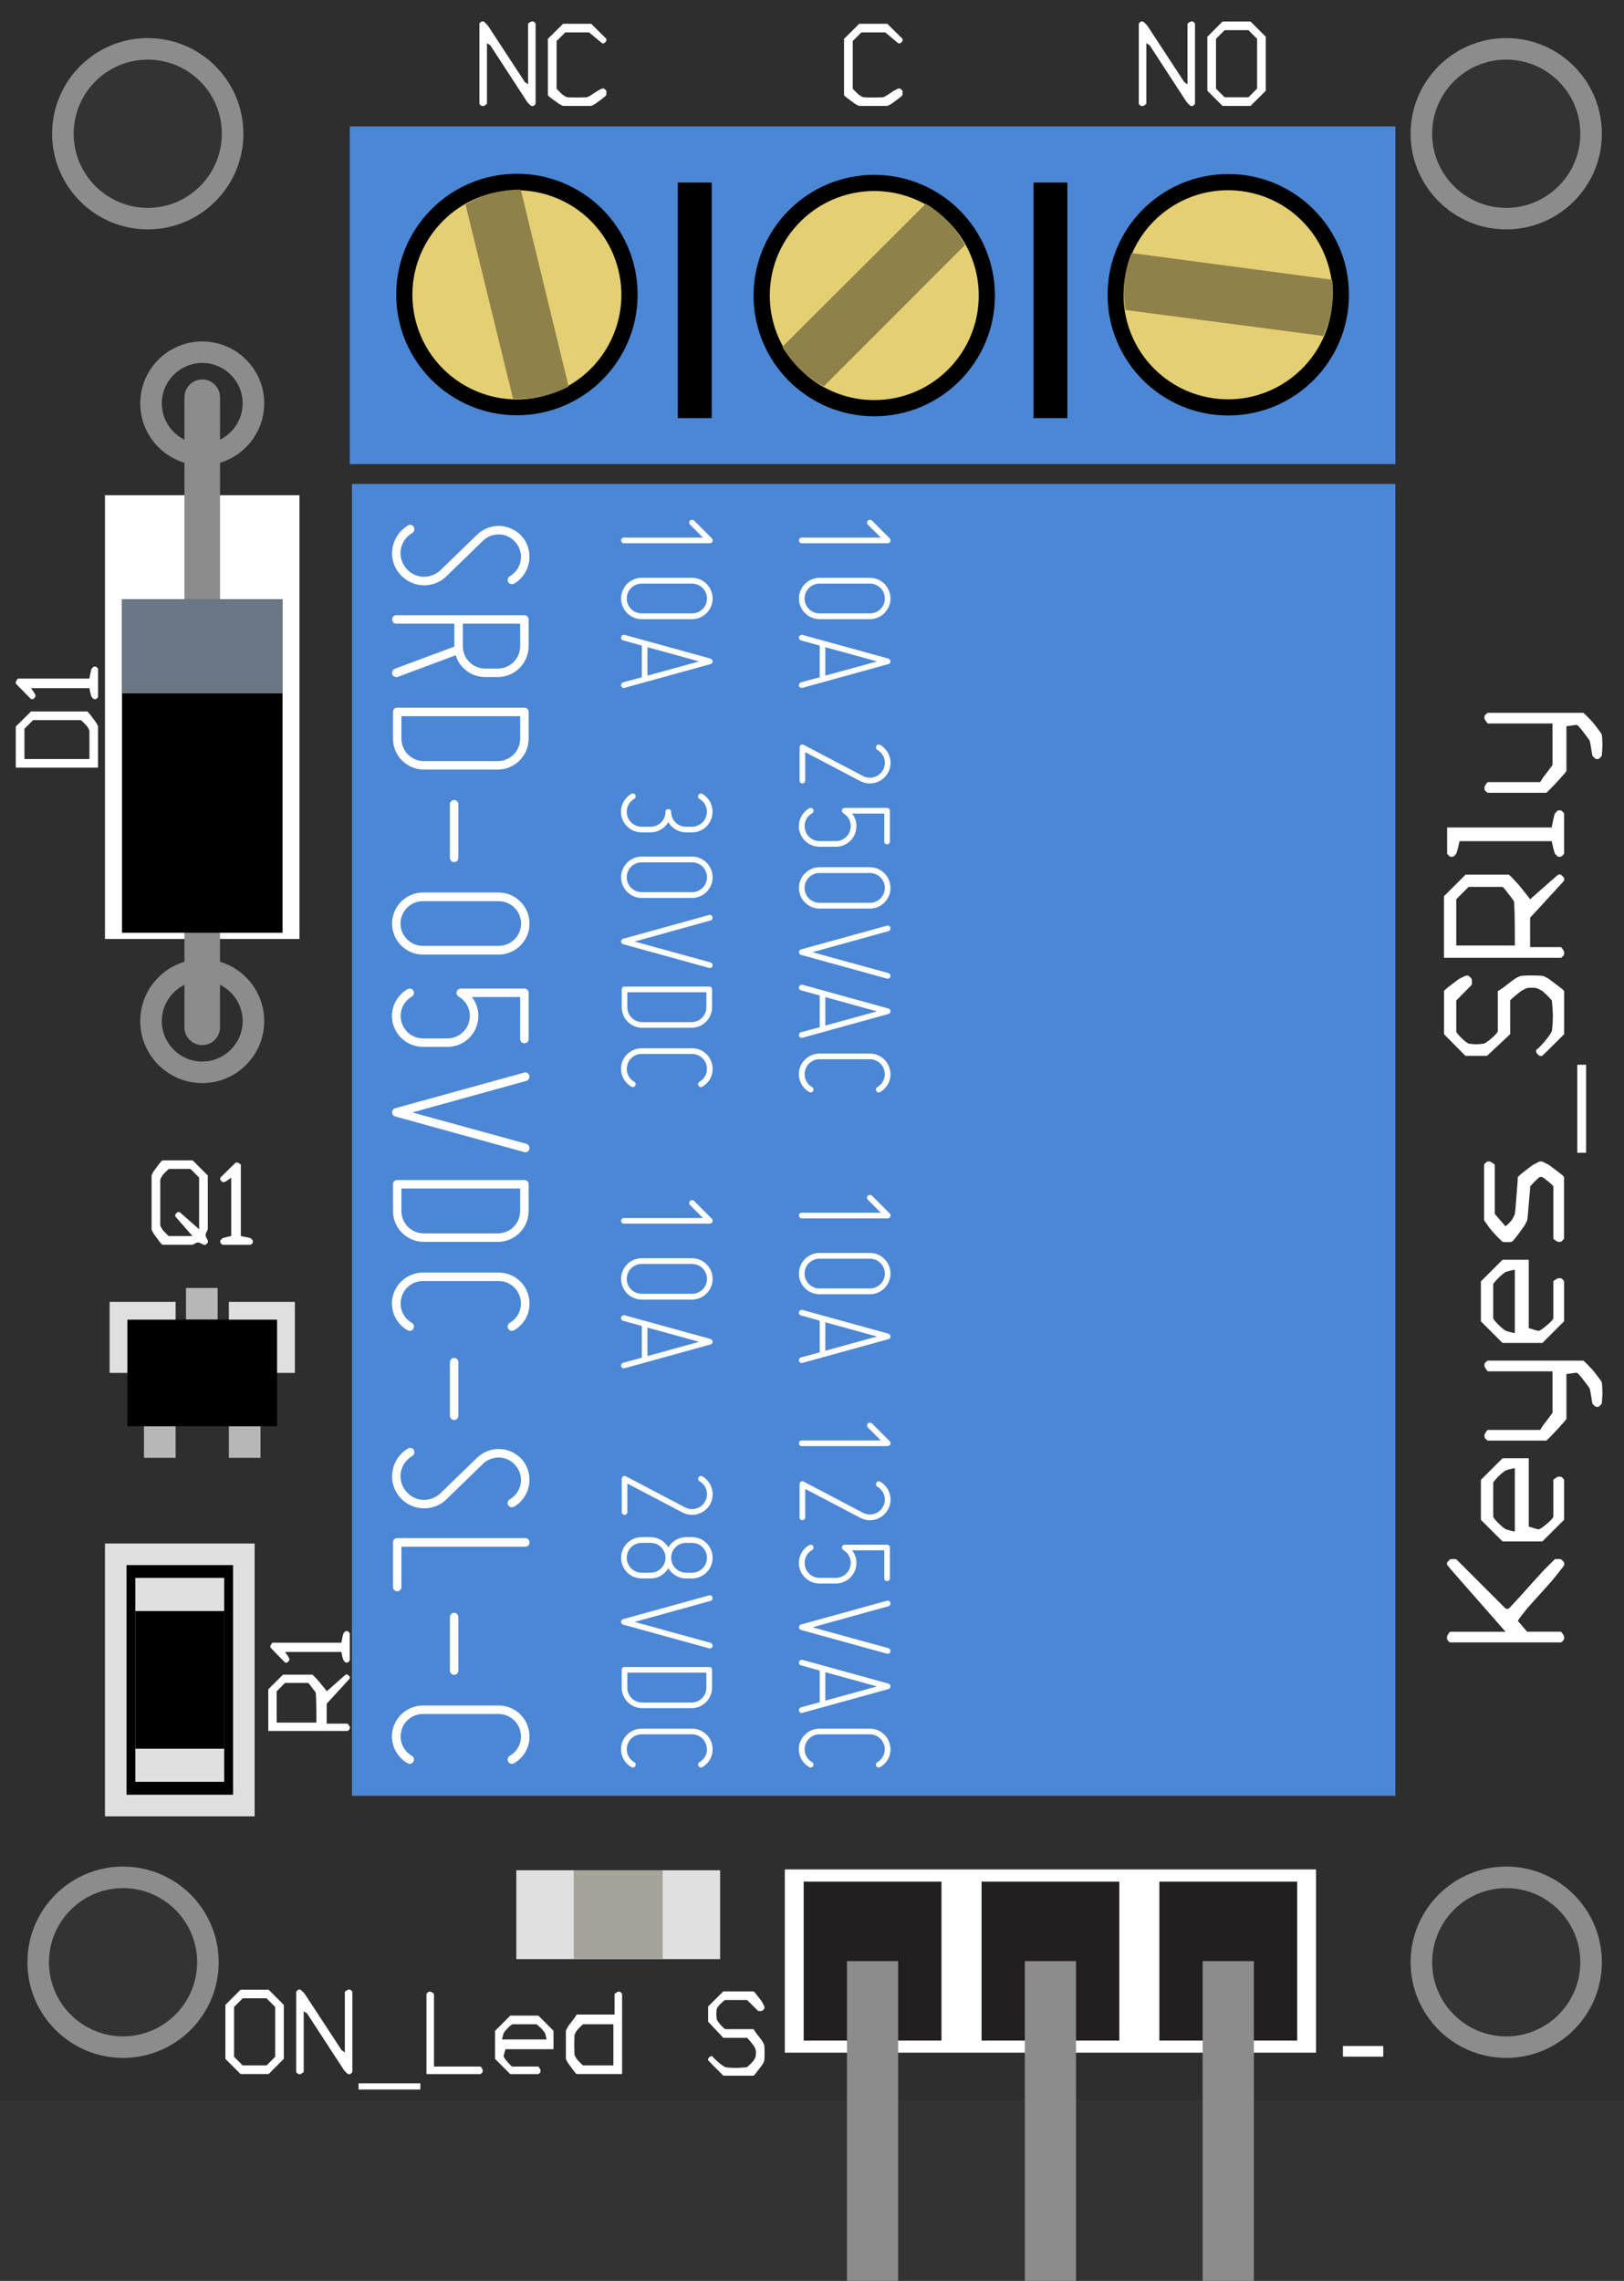 <?xml version="1.0" encoding="utf-8"?>
<!-- Generator: Adobe Illustrator 15.0.0, SVG Export Plug-In . SVG Version: 6.00 Build 0)  -->
<!DOCTYPE svg PUBLIC "-//W3C//DTD SVG 1.1//EN" "http://www.w3.org/Graphics/SVG/1.1/DTD/svg11.dtd">
<svg version="1.1" id="svg2" xmlns="http://www.w3.org/2000/svg" xmlns:xlink="http://www.w3.org/1999/xlink" x="0px" y="0px"
	 width="65.75px" height="92.309px" viewBox="-57.206 87.898 65.75 92.309" enable-background="new -57.206 87.898 65.75 92.309"
	 xml:space="preserve">
<rect x="-57.206" y="87.898" width="65.75" height="92.309" fill="#333333" stroke="none"/>
<path fill="#2E2E2E" d="M-57.206,87.898v85h65.75v-85H-57.206z M-52.225,170.31c-1.653,0-2.998-1.344-2.998-3
	c0-1.653,1.346-2.999,2.998-2.999c1.656,0,3,1.346,3,2.999C-49.225,168.964-50.569,170.31-52.225,170.31z M-51.225,96.31
	c-1.653,0-2.998-1.344-2.998-3c0-1.653,1.346-2.999,2.998-2.999c1.656,0,3,1.346,3,2.999C-48.225,94.964-49.569,96.31-51.225,96.31z
	 M3.775,170.262c-1.652,0-2.998-1.344-2.998-3c0-1.653,1.346-2.999,2.998-2.999c1.656,0,3,1.346,3,2.999
	C6.775,168.916,5.431,170.262,3.775,170.262z M3.775,96.31c-1.652,0-2.998-1.344-2.998-3c0-1.653,1.346-2.999,2.998-2.999
	c1.656,0,3,1.346,3,2.999C6.775,94.964,5.431,96.31,3.775,96.31z"/>
<rect x="-25.431" y="163.555" fill="#FFFFFF" width="21.506" height="7.415"/>
<rect x="-24.667" y="164.048" fill="#231F20" width="5.578" height="6.433"/>
<rect x="-17.466" y="164.048" fill="#231F20" width="5.578" height="6.433"/>
<rect x="-10.267" y="164.048" fill="#231F20" width="5.578" height="6.433"/>
<path fill="#8C8C8C" d="M-51.225,97.182c-2.133,0-3.871-1.735-3.871-3.873c0-2.137,1.738-3.87,3.871-3.87
	c2.139,0,3.873,1.733,3.873,3.87C-47.35,95.447-49.086,97.182-51.225,97.182z M-51.225,90.311c-1.653,0-2.998,1.346-2.998,2.999
	c0,1.654,1.345,3,2.998,3c1.656,0,3-1.346,3-3C-48.225,91.656-49.569,90.311-51.225,90.311z"/>
<path fill="#8C8C8C" d="M3.775,97.182c-2.133,0-3.871-1.735-3.871-3.873c0-2.137,1.738-3.87,3.871-3.87
	c2.139,0,3.873,1.733,3.873,3.87C7.65,95.447,5.914,97.182,3.775,97.182z M3.775,90.311c-1.652,0-2.998,1.346-2.998,2.999
	c0,1.654,1.346,3,2.998,3c1.656,0,3-1.346,3-3C6.775,91.656,5.431,90.311,3.775,90.311z"/>
<path fill="#8C8C8C" d="M3.775,171.182c-2.133,0-3.871-1.735-3.871-3.873c0-2.137,1.738-3.87,3.871-3.87
	c2.139,0,3.873,1.733,3.873,3.87C7.65,169.447,5.914,171.182,3.775,171.182z M3.775,164.311c-1.652,0-2.998,1.346-2.998,2.999
	c0,1.654,1.346,3,2.998,3c1.656,0,3-1.346,3-3C6.775,165.656,5.431,164.311,3.775,164.311z"/>
<path fill="#8C8C8C" d="M-52.225,171.182c-2.133,0-3.871-1.735-3.871-3.873c0-2.137,1.738-3.87,3.871-3.87
	c2.139,0,3.873,1.733,3.873,3.87C-48.35,169.447-50.086,171.182-52.225,171.182z M-52.225,164.311c-1.652,0-2.998,1.346-2.998,2.999
	c0,1.656,1.345,3,2.998,3c1.656,0,3-1.346,3-3C-49.225,165.656-50.569,164.311-52.225,164.311z"/>
<rect x="-356.438" y="-110.549" display="none" stroke="#FFFFFF" stroke-miterlimit="10" width="202.667" height="260"/>
<g>
	<path fill="#FFFFFF" d="M-48.081,169.036l0.615-0.615h1.135l0.615,0.615v2.185l-0.615,0.615h-1.135l-0.615-0.615V169.036z
		 M-47.38,171.487h0.965l0.35-0.351v-2.015l-0.35-0.351h-0.965l-0.35,0.351v2.015L-47.38,171.487z"/>
	<path fill="#FFFFFF" d="M-45.081,168.416c0.007,0,0.015,0,0.025,0c0.01,0,0.015,0.002,0.015,0.005
		c0.007,0.007,0.02,0.018,0.038,0.032c0.019,0.016,0.037,0.032,0.055,0.051c0.018,0.018,0.035,0.036,0.05,0.055
		c0.015,0.019,0.026,0.03,0.033,0.037l1.49,2.275l0.13,0.09v-2.455c0-0.003,0.017-0.017,0.052-0.04s0.061-0.038,0.078-0.045
		c0.003,0,0.01-0.001,0.02-0.003c0.01-0.001,0.018-0.002,0.025-0.002s0.021,0.002,0.045,0.005c0.013,0.007,0.031,0.021,0.053,0.043
		c0.021,0.021,0.032,0.035,0.032,0.042v3.24c0,0.007-0.011,0.021-0.032,0.045c-0.022,0.023-0.04,0.038-0.053,0.045
		c-0.003,0-0.01,0.001-0.02,0.003c-0.01,0.001-0.018,0.002-0.025,0.002s-0.015-0.001-0.025-0.002
		c-0.01-0.002-0.017-0.003-0.02-0.003c-0.007-0.003-0.02-0.014-0.038-0.03c-0.019-0.017-0.037-0.034-0.055-0.052
		c-0.018-0.019-0.036-0.037-0.052-0.056s-0.027-0.03-0.03-0.037l-1.485-2.28l-0.135-0.085v2.45c0,0.007-0.017,0.021-0.05,0.045
		s-0.055,0.037-0.065,0.04c-0.01,0.003-0.021,0.006-0.032,0.008c-0.012,0.001-0.021,0.002-0.028,0.002s-0.02-0.002-0.04-0.005
		c-0.017-0.007-0.036-0.021-0.057-0.045c-0.022-0.023-0.033-0.038-0.033-0.045v-3.24c0-0.007,0.011-0.021,0.033-0.042
		c0.021-0.022,0.041-0.036,0.057-0.043c0-0.003,0.005-0.005,0.015-0.005C-45.097,168.416-45.087,168.416-45.081,168.416z"/>
	<path fill="#FFFFFF" d="M-40.188,172.211v0.251h-2.502v-0.251H-40.188z"/>
	<path fill="#FFFFFF" d="M-39.94,168.596c0-0.007,0.011-0.021,0.033-0.045c0.021-0.023,0.037-0.036,0.045-0.04
		c0.008-0.003,0.018-0.006,0.027-0.007c0.01-0.002,0.018-0.003,0.025-0.003s0.022,0.002,0.045,0.005
		c0.02,0.007,0.047,0.021,0.08,0.045s0.05,0.038,0.05,0.045v2.936h1.885c0.007,0,0.021,0.017,0.042,0.05s0.036,0.06,0.042,0.08
		c0.003,0,0.005,0.007,0.005,0.02c0,0.011,0,0.019,0,0.025s0,0.015,0,0.024c0,0.011-0.001,0.016-0.005,0.016
		c-0.007,0.017-0.021,0.036-0.042,0.058s-0.036,0.032-0.042,0.032h-2.19V168.596z"/>
	<path fill="#FFFFFF" d="M-37.161,170.086l0.615-0.615h1.135l0.615,0.615v0.745h-1.945c0,0.01-0.005,0.03-0.015,0.06
		c-0.01,0.03-0.02,0.062-0.03,0.093c-0.01,0.032-0.019,0.062-0.025,0.093c-0.007,0.029-0.007,0.05,0,0.06
		c0.013,0.03,0.038,0.067,0.072,0.112c0.035,0.045,0.071,0.089,0.107,0.131c0.037,0.041,0.072,0.077,0.105,0.107
		c0.034,0.029,0.055,0.045,0.065,0.045h1.05c0.007,0,0.021,0.017,0.042,0.05s0.038,0.06,0.047,0.08v0.045v0.04
		c-0.006,0.017-0.021,0.036-0.045,0.058s-0.038,0.032-0.045,0.032h-1.135l-0.615-0.615V170.086z M-35.088,170.384
		c-0.005-0.025-0.011-0.052-0.017-0.08c-0.007-0.028-0.014-0.056-0.022-0.08c-0.009-0.025-0.015-0.043-0.018-0.053
		c-0.017-0.026-0.042-0.06-0.075-0.1s-0.069-0.079-0.107-0.115c-0.039-0.037-0.073-0.068-0.105-0.095
		c-0.032-0.027-0.053-0.04-0.062-0.04h-0.965c-0.01,0-0.032,0.013-0.065,0.04c-0.033,0.026-0.068,0.058-0.105,0.095
		c-0.037,0.036-0.072,0.075-0.107,0.115c-0.035,0.04-0.059,0.073-0.072,0.1c-0.007,0.01-0.014,0.027-0.02,0.053
		c-0.007,0.024-0.014,0.052-0.022,0.08s-0.015,0.055-0.02,0.08c-0.005,0.024-0.008,0.042-0.008,0.052h1.8
		C-35.081,170.426-35.083,170.408-35.088,170.384z"/>
	<path fill="#FFFFFF" d="M-32.325,169.426v-0.83c0-0.003,0.017-0.018,0.052-0.042c0.035-0.025,0.061-0.041,0.078-0.048
		c0.003,0,0.01-0.001,0.02-0.002c0.01-0.002,0.018-0.003,0.025-0.003s0.021,0.002,0.045,0.005c0.013,0.007,0.031,0.021,0.053,0.045
		c0.021,0.023,0.032,0.038,0.032,0.045v3.24h-1.835c-0.003,0-0.017-0.011-0.04-0.032s-0.04-0.041-0.05-0.058
		c-0.014-0.017-0.034-0.043-0.06-0.078c-0.027-0.034-0.053-0.07-0.08-0.107c-0.027-0.036-0.052-0.07-0.075-0.103
		c-0.023-0.031-0.038-0.052-0.045-0.062c-0.006-0.01-0.015-0.022-0.025-0.04c-0.01-0.017-0.02-0.034-0.03-0.055
		c-0.01-0.02-0.019-0.037-0.025-0.053c-0.006-0.015-0.01-0.023-0.01-0.027v-1.135c0-0.003,0.003-0.013,0.01-0.027
		c0.007-0.016,0.015-0.032,0.025-0.053c0.01-0.02,0.02-0.038,0.03-0.055c0.01-0.017,0.019-0.03,0.025-0.04
		c0.003-0.01,0.019-0.032,0.045-0.067c0.027-0.035,0.055-0.072,0.085-0.11c0.03-0.038,0.057-0.074,0.083-0.107
		c0.025-0.033,0.041-0.055,0.047-0.065c0.006-0.01,0.021-0.032,0.045-0.067s0.038-0.058,0.045-0.067H-32.325z M-33.956,170.656
		c0,0.026,0.001,0.061,0.002,0.103c0.002,0.041,0.003,0.084,0.003,0.127c0,0.04,0,0.076,0.002,0.107
		c0.001,0.032,0.002,0.05,0.002,0.053c0,0.014,0.012,0.042,0.035,0.085c0.023,0.043,0.042,0.073,0.055,0.09
		c0.013,0.021,0.034,0.045,0.062,0.075s0.057,0.06,0.085,0.088s0.053,0.052,0.075,0.072c0.021,0.02,0.034,0.03,0.038,0.03h1.225
		v-1.665h-1.225c-0.003,0-0.016,0.01-0.038,0.029c-0.022,0.021-0.047,0.045-0.075,0.073s-0.057,0.057-0.085,0.087
		s-0.049,0.056-0.062,0.075c-0.013,0.017-0.032,0.047-0.055,0.09c-0.023,0.044-0.035,0.072-0.035,0.085
		c0,0.004-0.001,0.021-0.002,0.053c-0.002,0.031-0.002,0.069-0.002,0.112c0,0.04-0.001,0.082-0.003,0.125
		C-33.955,170.595-33.956,170.629-33.956,170.656z"/>
</g>
<g>
	<rect x="-36.303" y="163.588" fill="#E0E0E0" width="8.252" height="3.597"/>
	<rect x="-33.977" y="163.588" fill="#A5A39A" width="3.6" height="3.597"/>
</g>
<g>
	<path fill="#FFFFFF" d="M-28.539,171.252c0-0.007,0.001-0.021,0.005-0.045c0.007-0.01,0.021-0.025,0.042-0.047
		c0.022-0.022,0.035-0.034,0.04-0.038c0.005-0.003,0.013-0.006,0.022-0.008c0.01-0.001,0.019-0.002,0.025-0.002
		c0.007,0,0.015,0.001,0.025,0.002c0.01,0.002,0.017,0.003,0.02,0.003c0.013,0.026,0.043,0.062,0.09,0.107
		c0.046,0.045,0.098,0.091,0.152,0.138c0.055,0.047,0.109,0.088,0.163,0.125s0.093,0.06,0.12,0.07
		c0.003,0.003,0.023,0.006,0.06,0.01c0.037,0.003,0.078,0.007,0.125,0.01c0.046,0.004,0.093,0.006,0.14,0.008
		c0.047,0.002,0.085,0.002,0.115,0.002c0.017,0,0.046,0,0.087-0.002s0.085-0.004,0.13-0.008c0.045-0.003,0.088-0.007,0.13-0.01
		c0.042-0.004,0.071-0.007,0.087-0.01c0.01-0.011,0.028-0.027,0.055-0.051c0.027-0.022,0.054-0.049,0.083-0.077
		s0.054-0.056,0.078-0.082c0.023-0.027,0.04-0.046,0.05-0.056c0.01-0.013,0.025-0.041,0.047-0.085
		c0.021-0.043,0.034-0.073,0.038-0.09c0.003-0.003,0.005-0.021,0.007-0.055c0.001-0.033,0.002-0.059,0.002-0.075
		s-0.001-0.042-0.002-0.075c-0.002-0.033-0.004-0.052-0.007-0.055c0-0.014-0.012-0.042-0.035-0.085
		c-0.023-0.044-0.04-0.073-0.05-0.09c-0.017-0.023-0.04-0.053-0.068-0.088s-0.057-0.069-0.085-0.103s-0.053-0.062-0.075-0.085
		c-0.022-0.023-0.034-0.035-0.038-0.035h-0.96l-0.615-0.655v-0.614l0.615-0.61h1.225c0.003,0,0.016,0.011,0.037,0.032
		c0.022,0.022,0.038,0.039,0.048,0.053c0.013,0.017,0.033,0.043,0.06,0.077c0.026,0.035,0.054,0.071,0.082,0.108
		c0.028,0.036,0.054,0.07,0.078,0.102c0.023,0.032,0.039,0.053,0.045,0.062c0.007,0.018,0.022,0.047,0.045,0.091
		c0.023,0.043,0.037,0.071,0.04,0.085c0.003,0.003,0.005,0.012,0.005,0.024c0,0.011,0,0.019,0,0.025s0,0.015,0,0.024
		c0,0.011-0.002,0.016-0.005,0.016c-0.006,0.01-0.021,0.025-0.042,0.047c-0.021,0.022-0.036,0.035-0.042,0.038
		c-0.003,0.003-0.017,0.006-0.042,0.008c-0.025,0.001-0.044,0.002-0.057,0.002c-0.01,0-0.024-0.001-0.042-0.002
		c-0.019-0.002-0.029-0.005-0.033-0.008l-0.44-0.436h-0.875c-0.017,0-0.042,0.014-0.075,0.04c-0.033,0.027-0.068,0.059-0.105,0.096
		c-0.037,0.036-0.072,0.074-0.105,0.114s-0.055,0.074-0.065,0.101c0,0.003-0.001,0.014-0.005,0.03s-0.006,0.036-0.008,0.06
		c-0.001,0.023-0.003,0.047-0.005,0.07c-0.001,0.023-0.002,0.041-0.002,0.055c0,0.017,0.001,0.037,0.002,0.06
		c0.002,0.023,0.003,0.047,0.005,0.07c0.002,0.023,0.004,0.044,0.008,0.062s0.005,0.029,0.005,0.032
		c0.013,0.03,0.036,0.067,0.067,0.11s0.067,0.086,0.105,0.128c0.039,0.041,0.074,0.077,0.107,0.107
		c0.034,0.029,0.057,0.045,0.07,0.045h1.14c0.006,0.01,0.021,0.032,0.042,0.067c0.021,0.035,0.036,0.058,0.042,0.067
		c0.006,0.01,0.023,0.031,0.05,0.065c0.027,0.033,0.055,0.068,0.085,0.107c0.03,0.038,0.058,0.074,0.083,0.109
		s0.041,0.058,0.047,0.067c0.007,0.011,0.015,0.023,0.025,0.04c0.01,0.017,0.019,0.035,0.027,0.056
		c0.008,0.02,0.016,0.037,0.022,0.052c0.007,0.016,0.01,0.024,0.01,0.028c0,0.003,0.001,0.018,0.003,0.042
		c0.001,0.025,0.003,0.054,0.005,0.085c0.001,0.032,0.002,0.064,0.002,0.098s0,0.06,0,0.08c0,0.02,0,0.047,0,0.08
		s-0.001,0.066-0.002,0.1c-0.002,0.033-0.003,0.062-0.005,0.085c-0.002,0.023-0.003,0.037-0.003,0.04
		c0,0.01-0.011,0.038-0.032,0.083c-0.022,0.045-0.039,0.075-0.053,0.092c-0.006,0.011-0.021,0.031-0.045,0.062
		c-0.023,0.032-0.049,0.066-0.078,0.103c-0.028,0.037-0.056,0.073-0.082,0.107c-0.027,0.035-0.047,0.062-0.06,0.078
		c-0.01,0.017-0.026,0.036-0.048,0.058c-0.021,0.021-0.034,0.032-0.037,0.032h-1.225c-0.41-0.41-0.616-0.62-0.618-0.63
		S-28.539,171.259-28.539,171.252z"/>
</g>
<g>
	<path fill="#FFFFFF" d="M-1.203,170.701v0.43h-1.632v-0.43H-1.203z"/>
</g>
<g>
	<path fill="#FFFFFF" d="M1.376,154.183c0-0.01,0.001-0.021,0.004-0.036c0.002-0.014,0.003-0.023,0.003-0.028
		c0.01-0.028,0.03-0.066,0.061-0.113c0.031-0.048,0.051-0.071,0.061-0.071h2.243c-1.576-1.79-2.365-2.692-2.367-2.706
		c-0.003-0.015-0.004-0.026-0.004-0.036c0-0.009,0.001-0.021,0.004-0.035c0.002-0.015,0.003-0.023,0.003-0.028
		c0.01-0.015,0.03-0.037,0.061-0.067c0.031-0.031,0.051-0.052,0.061-0.061c0.01,0,0.031-0.002,0.064-0.004s0.06-0.004,0.078-0.004
		c0.015,0,0.05,0.003,0.106,0.008l1.994,1.993c0.005,0.005,0.015,0.009,0.028,0.011c0.015,0.003,0.026,0.004,0.036,0.004
		c0.009,0,0.021-0.001,0.035-0.004c0.015-0.002,0.023-0.006,0.028-0.011c0.005,0,0.022-0.016,0.054-0.046
		c0.031-0.031,0.054-0.056,0.067-0.075c0.02-0.023,0.062-0.069,0.128-0.139c0.067-0.068,0.143-0.15,0.229-0.246
		c0.085-0.095,0.176-0.195,0.271-0.302c0.095-0.107,0.185-0.208,0.271-0.303c0.085-0.095,0.16-0.177,0.225-0.246
		c0.063-0.068,0.105-0.115,0.124-0.139L5.742,151c0.004,0,0.021-0.002,0.05-0.004c0.028-0.002,0.052-0.004,0.071-0.004
		c0.014,0,0.057,0.003,0.128,0.008c0.014,0.009,0.036,0.029,0.067,0.061c0.031,0.03,0.049,0.05,0.054,0.057s0.008,0.019,0.011,0.035
		c0.002,0.017,0.003,0.03,0.003,0.039c0,0.01-0.002,0.029-0.007,0.058c-0.01,0.014-0.035,0.049-0.078,0.103
		c-0.043,0.055-0.09,0.115-0.143,0.182c-0.052,0.067-0.104,0.132-0.156,0.196c-0.053,0.064-0.093,0.112-0.121,0.146
		c-0.015,0.02-0.048,0.058-0.1,0.114c-0.053,0.057-0.113,0.125-0.182,0.203c-0.069,0.078-0.143,0.16-0.221,0.245
		c-0.079,0.086-0.151,0.167-0.218,0.242c-0.066,0.076-0.126,0.143-0.178,0.2c-0.053,0.057-0.086,0.095-0.1,0.113
		c-0.028,0.038-0.065,0.085-0.11,0.139c-0.045,0.055-0.088,0.108-0.128,0.16c-0.041,0.053-0.087,0.119-0.14,0.2l0.378,0.441h1.367
		c0.01,0,0.03,0.023,0.063,0.071c0.033,0.047,0.055,0.085,0.064,0.113c0,0.005,0.001,0.015,0.004,0.028
		c0.002,0.015,0.003,0.026,0.003,0.036s-0.002,0.028-0.007,0.057c-0.01,0.024-0.031,0.051-0.064,0.082S6,154.367,5.991,154.367
		H1.504c-0.01,0-0.029-0.015-0.061-0.046c-0.03-0.031-0.049-0.052-0.054-0.064c-0.004-0.012-0.008-0.024-0.01-0.039
		C1.377,154.204,1.376,154.193,1.376,154.183z"/>
	<path fill="#FFFFFF" d="M3.626,150.281l-0.876-0.875v-1.617l0.876-0.875h1.061v2.77c0.015,0,0.043,0.007,0.086,0.021
		c0.043,0.014,0.087,0.028,0.132,0.043c0.045,0.014,0.089,0.025,0.132,0.035c0.042,0.01,0.071,0.01,0.085,0
		c0.043-0.019,0.097-0.054,0.16-0.104c0.064-0.05,0.126-0.101,0.186-0.152c0.06-0.053,0.11-0.103,0.153-0.15
		c0.042-0.047,0.063-0.078,0.063-0.092v-1.496c0-0.009,0.024-0.029,0.071-0.061c0.048-0.03,0.086-0.053,0.114-0.067h0.063h0.058
		c0.023,0.01,0.051,0.031,0.082,0.064c0.03,0.033,0.046,0.055,0.046,0.063v1.617l-0.876,0.875H3.626z M4.05,147.329
		c-0.036,0.007-0.073,0.016-0.114,0.025c-0.04,0.009-0.078,0.02-0.114,0.031c-0.035,0.013-0.06,0.021-0.074,0.025
		c-0.038,0.023-0.086,0.06-0.143,0.106c-0.057,0.048-0.111,0.099-0.164,0.153c-0.052,0.055-0.097,0.104-0.135,0.149
		s-0.057,0.075-0.057,0.089v1.375c0,0.014,0.019,0.045,0.057,0.092c0.038,0.048,0.083,0.098,0.135,0.15
		c0.053,0.052,0.107,0.103,0.164,0.152s0.104,0.085,0.143,0.104c0.015,0.01,0.039,0.02,0.074,0.028
		c0.036,0.01,0.074,0.021,0.114,0.032c0.041,0.012,0.078,0.021,0.114,0.028c0.035,0.007,0.061,0.011,0.074,0.011v-2.563
		C4.111,147.319,4.085,147.323,4.05,147.329z"/>
	<path fill="#FFFFFF" d="M7.458,144.833c-0.01,0-0.024,0-0.043,0c-0.015,0-0.021-0.002-0.021-0.007
		c-0.014-0.01-0.038-0.029-0.071-0.061c-0.033-0.03-0.052-0.051-0.057-0.061c-0.005-0.014-0.012-0.052-0.021-0.113
		c-0.01-0.062-0.021-0.129-0.032-0.2s-0.023-0.138-0.035-0.199s-0.022-0.1-0.032-0.113c0-0.005-0.016-0.027-0.046-0.068
		c-0.031-0.04-0.067-0.088-0.107-0.143c-0.04-0.054-0.081-0.107-0.121-0.16c-0.04-0.052-0.074-0.095-0.103-0.128
		c-0.015-0.019-0.037-0.044-0.068-0.074c-0.03-0.031-0.049-0.047-0.053-0.047c-0.015-0.005-0.043-0.005-0.086,0
		s-0.087,0.011-0.132,0.018c-0.045,0.008-0.089,0.014-0.132,0.019c-0.042,0.005-0.071,0.007-0.085,0.007v1.823
		c0,0.004-0.017,0.025-0.05,0.063s-0.074,0.085-0.121,0.139c-0.048,0.055-0.097,0.109-0.146,0.164s-0.091,0.099-0.124,0.132
		c-0.024,0.028-0.058,0.064-0.1,0.106c-0.043,0.043-0.083,0.085-0.121,0.125S5.461,146.144,5.4,146.2H3.028
		c-0.009,0-0.03-0.015-0.063-0.046s-0.053-0.052-0.057-0.064c-0.005-0.012-0.009-0.024-0.011-0.039
		c-0.003-0.014-0.004-0.025-0.004-0.035s0.002-0.031,0.007-0.064c0.01-0.028,0.031-0.066,0.064-0.113
		c0.033-0.048,0.055-0.071,0.063-0.071H5.15c0.01-0.015,0.03-0.047,0.061-0.097c0.031-0.05,0.052-0.082,0.061-0.096
		c0.015-0.02,0.039-0.051,0.075-0.097c0.035-0.045,0.073-0.095,0.114-0.149c0.04-0.055,0.078-0.105,0.113-0.153
		c0.036-0.047,0.061-0.08,0.075-0.1v-1.68H3.028c-0.004,0-0.024-0.025-0.06-0.075c-0.036-0.05-0.059-0.087-0.068-0.11
		c0-0.005-0.001-0.015-0.003-0.028c-0.003-0.015-0.004-0.026-0.004-0.036c0-0.009,0.002-0.03,0.007-0.063
		c0.01-0.02,0.031-0.044,0.064-0.075c0.033-0.03,0.055-0.046,0.063-0.046h3.867c0.005,0,0.022,0.014,0.053,0.043
		c0.031,0.028,0.065,0.062,0.104,0.1s0.077,0.078,0.117,0.121c0.041,0.042,0.073,0.078,0.097,0.106
		c0.028,0.028,0.062,0.07,0.104,0.125c0.04,0.054,0.08,0.107,0.121,0.16c0.04,0.052,0.075,0.1,0.106,0.142
		c0.031,0.043,0.046,0.067,0.046,0.071c0,0.005,0.003,0.025,0.008,0.061c0.004,0.036,0.008,0.077,0.011,0.125
		c0.002,0.048,0.004,0.094,0.007,0.139c0.002,0.045,0.004,0.082,0.004,0.11c0,0.02-0.002,0.05-0.004,0.093
		c-0.003,0.043-0.005,0.087-0.007,0.132c-0.003,0.045-0.007,0.089-0.011,0.132c-0.005,0.042-0.008,0.071-0.008,0.085
		c-0.009,0.01-0.029,0.031-0.061,0.064c-0.03,0.033-0.053,0.052-0.067,0.057c0,0.005-0.007,0.007-0.021,0.007
		C7.479,144.833,7.466,144.833,7.458,144.833z"/>
	<path fill="#FFFFFF" d="M3.626,142.248l-0.876-0.875v-1.617l0.876-0.875h1.061v2.77c0.015,0,0.043,0.007,0.086,0.021
		c0.043,0.014,0.087,0.028,0.132,0.043c0.045,0.014,0.089,0.025,0.132,0.035c0.042,0.01,0.071,0.01,0.085,0
		c0.043-0.019,0.097-0.054,0.16-0.104c0.064-0.05,0.126-0.101,0.186-0.152c0.06-0.053,0.11-0.103,0.153-0.15
		c0.042-0.047,0.063-0.078,0.063-0.092v-1.496c0-0.009,0.024-0.029,0.071-0.061c0.048-0.03,0.086-0.053,0.114-0.067h0.063h0.058
		c0.023,0.01,0.051,0.031,0.082,0.064c0.03,0.033,0.046,0.055,0.046,0.063v1.617l-0.876,0.875H3.626z M4.05,139.297
		c-0.036,0.007-0.073,0.016-0.114,0.025c-0.04,0.009-0.078,0.02-0.114,0.031c-0.035,0.013-0.06,0.021-0.074,0.025
		c-0.038,0.023-0.086,0.06-0.143,0.106c-0.057,0.048-0.111,0.099-0.164,0.153c-0.052,0.055-0.097,0.104-0.135,0.149
		s-0.057,0.075-0.057,0.089v1.375c0,0.014,0.019,0.045,0.057,0.092c0.038,0.048,0.083,0.098,0.135,0.15
		c0.053,0.052,0.107,0.103,0.164,0.152s0.104,0.085,0.143,0.104c0.015,0.01,0.039,0.02,0.074,0.028
		c0.036,0.01,0.074,0.021,0.114,0.032c0.041,0.012,0.078,0.021,0.114,0.028c0.035,0.007,0.061,0.011,0.074,0.011v-2.563
		C4.111,139.286,4.085,139.29,4.05,139.297z"/>
	<path fill="#FFFFFF" d="M5.933,138.161c-0.009,0-0.03-0.002-0.063-0.007c-0.028-0.01-0.066-0.031-0.114-0.064
		c-0.047-0.033-0.071-0.055-0.071-0.063v-2.115c0-0.005-0.017-0.023-0.05-0.057s-0.073-0.07-0.121-0.11
		c-0.047-0.041-0.096-0.08-0.146-0.118c-0.05-0.037-0.083-0.062-0.1-0.074s-0.033-0.02-0.05-0.021s-0.03-0.004-0.039-0.004
		c-0.01,0-0.029,0.003-0.058,0.008c-0.014,0.014-0.04,0.038-0.078,0.07c-0.038,0.034-0.077,0.07-0.117,0.111
		c-0.041,0.04-0.077,0.079-0.11,0.117s-0.058,0.063-0.071,0.078c0,0.053-0.006,0.144-0.018,0.274
		c-0.013,0.131-0.024,0.268-0.036,0.413c-0.012,0.145-0.023,0.282-0.035,0.413c-0.012,0.13-0.022,0.219-0.032,0.267
		c-0.005,0.015-0.022,0.054-0.054,0.117c-0.03,0.064-0.056,0.108-0.074,0.132c-0.01,0.015-0.031,0.044-0.064,0.089
		c-0.033,0.046-0.068,0.094-0.106,0.146c-0.038,0.052-0.076,0.104-0.114,0.153s-0.066,0.086-0.086,0.11
		c-0.014,0.019-0.037,0.045-0.071,0.078c-0.032,0.033-0.052,0.05-0.057,0.05c-0.005,0.005-0.033,0.008-0.085,0.011
		c-0.053,0.002-0.091,0.003-0.114,0.003s-0.058-0.001-0.104-0.003c-0.045-0.003-0.067-0.006-0.067-0.011
		c-0.005-0.005-0.023-0.022-0.057-0.054c-0.033-0.03-0.07-0.065-0.11-0.104c-0.041-0.037-0.08-0.078-0.118-0.121
		c-0.038-0.042-0.068-0.075-0.092-0.1c-0.029-0.033-0.064-0.075-0.107-0.128c-0.043-0.052-0.083-0.105-0.121-0.16
		s-0.071-0.102-0.1-0.143c-0.028-0.04-0.043-0.062-0.043-0.067v-2.243c0-0.01,0.016-0.029,0.047-0.061
		c0.03-0.03,0.056-0.051,0.074-0.061c0-0.005,0.01-0.007,0.028-0.007c0.015,0,0.026,0,0.036,0s0.021,0,0.035,0
		c0.015,0,0.024,0.002,0.029,0.007c0.023,0.01,0.061,0.031,0.11,0.064s0.074,0.052,0.074,0.057v1.994l0.435,0.498
		c0.01-0.005,0.027-0.019,0.054-0.043c0.025-0.023,0.052-0.048,0.078-0.074s0.051-0.053,0.074-0.078
		c0.024-0.026,0.038-0.044,0.043-0.054c0.02-0.023,0.044-0.066,0.075-0.128c0.03-0.062,0.049-0.103,0.053-0.121
		c0.01-0.058,0.021-0.155,0.032-0.296c0.012-0.14,0.024-0.289,0.036-0.448s0.023-0.31,0.035-0.452s0.018-0.242,0.018-0.299
		c0.01-0.01,0.031-0.03,0.064-0.061c0.033-0.031,0.055-0.052,0.064-0.061c0.023-0.02,0.061-0.048,0.11-0.086
		s0.101-0.077,0.152-0.117c0.053-0.04,0.102-0.077,0.146-0.11s0.074-0.055,0.089-0.064c0.01-0.005,0.026-0.013,0.05-0.024
		s0.049-0.025,0.075-0.039c0.025-0.015,0.051-0.027,0.074-0.04c0.024-0.012,0.041-0.018,0.05-0.018c0-0.005,0.01-0.007,0.028-0.007
		c0.015,0,0.026,0,0.036,0s0.021,0,0.035,0c0.015,0,0.021,0.002,0.021,0.007c0.01,0,0.026,0.006,0.05,0.018
		c0.024,0.013,0.049,0.025,0.075,0.04c0.026,0.014,0.051,0.027,0.074,0.039c0.024,0.012,0.041,0.02,0.05,0.024
		c0.015,0.01,0.044,0.031,0.089,0.064c0.046,0.033,0.095,0.07,0.146,0.11c0.053,0.04,0.104,0.079,0.153,0.117
		s0.086,0.066,0.11,0.086c0.023,0.014,0.051,0.036,0.082,0.067c0.03,0.031,0.046,0.049,0.046,0.054v2.492
		c0,0.009-0.016,0.03-0.046,0.063c-0.031,0.033-0.053,0.053-0.064,0.058c-0.012,0.004-0.025,0.008-0.039,0.01
		C5.955,138.16,5.943,138.161,5.933,138.161z"/>
	<path fill="#FFFFFF" d="M6.653,130.989h0.356v3.562H6.653V130.989z"/>
	<path fill="#FFFFFF" d="M5.186,130.635c-0.01,0-0.031-0.002-0.064-0.007c-0.014-0.01-0.036-0.029-0.067-0.061
		c-0.031-0.03-0.049-0.05-0.054-0.057s-0.008-0.018-0.011-0.032c-0.002-0.015-0.003-0.026-0.003-0.035
		c0-0.01,0.001-0.021,0.003-0.036c0.003-0.014,0.004-0.023,0.004-0.028c0.038-0.019,0.089-0.062,0.153-0.128
		c0.063-0.066,0.129-0.139,0.195-0.218c0.066-0.078,0.126-0.155,0.179-0.231c0.052-0.075,0.085-0.133,0.1-0.171
		c0.004-0.004,0.009-0.033,0.014-0.085c0.005-0.053,0.01-0.111,0.015-0.178s0.008-0.133,0.011-0.2
		c0.002-0.066,0.003-0.121,0.003-0.163c0-0.024-0.001-0.065-0.003-0.125c-0.003-0.06-0.006-0.121-0.011-0.186
		c-0.005-0.063-0.01-0.125-0.015-0.185s-0.01-0.101-0.014-0.125c-0.015-0.014-0.038-0.04-0.071-0.078s-0.07-0.077-0.11-0.117
		c-0.041-0.04-0.08-0.077-0.118-0.11c-0.037-0.033-0.063-0.058-0.078-0.071c-0.019-0.015-0.06-0.037-0.121-0.067
		c-0.062-0.031-0.104-0.049-0.128-0.054c-0.005-0.005-0.031-0.009-0.078-0.011c-0.048-0.002-0.083-0.004-0.107-0.004
		c-0.023,0-0.059,0.002-0.106,0.004s-0.073,0.006-0.078,0.011c-0.02,0-0.06,0.017-0.121,0.05s-0.104,0.057-0.128,0.071
		c-0.033,0.023-0.075,0.056-0.125,0.096c-0.05,0.041-0.099,0.081-0.146,0.121c-0.048,0.041-0.088,0.076-0.121,0.107
		c-0.033,0.03-0.05,0.049-0.05,0.053v1.367L3,130.628H2.124l-0.868-0.876v-1.744c0-0.005,0.016-0.022,0.046-0.054
		c0.031-0.03,0.057-0.054,0.075-0.067c0.023-0.019,0.061-0.048,0.11-0.086c0.05-0.037,0.101-0.077,0.153-0.117
		c0.052-0.04,0.101-0.077,0.146-0.11s0.075-0.055,0.089-0.064c0.024-0.009,0.066-0.03,0.129-0.063
		c0.062-0.033,0.102-0.053,0.12-0.057c0.005-0.005,0.018-0.008,0.036-0.008c0.015,0,0.026,0,0.035,0c0.01,0,0.021,0,0.036,0
		c0.014,0,0.021,0.003,0.021,0.008c0.014,0.009,0.036,0.029,0.067,0.06c0.031,0.031,0.049,0.052,0.054,0.061
		c0.005,0.005,0.008,0.025,0.011,0.061c0.002,0.036,0.003,0.063,0.003,0.082c0,0.015-0.001,0.035-0.003,0.061
		c-0.003,0.026-0.006,0.042-0.011,0.047l-0.62,0.626v1.246c0,0.024,0.02,0.06,0.058,0.107c0.038,0.047,0.083,0.097,0.135,0.149
		c0.053,0.052,0.107,0.102,0.164,0.149s0.104,0.078,0.143,0.093c0.005,0,0.019,0.002,0.042,0.007
		c0.024,0.005,0.053,0.009,0.086,0.011s0.066,0.005,0.1,0.007c0.033,0.003,0.06,0.004,0.078,0.004c0.024,0,0.053-0.001,0.086-0.004
		c0.033-0.002,0.066-0.005,0.1-0.007s0.062-0.006,0.089-0.011s0.042-0.007,0.046-0.007c0.043-0.02,0.096-0.051,0.157-0.097
		c0.062-0.045,0.122-0.095,0.182-0.149s0.11-0.105,0.152-0.153c0.043-0.047,0.064-0.08,0.064-0.1v-1.623
		c0.015-0.01,0.047-0.029,0.097-0.061s0.081-0.051,0.096-0.061s0.045-0.033,0.093-0.071c0.047-0.038,0.099-0.078,0.153-0.121
		c0.054-0.043,0.106-0.082,0.156-0.117c0.05-0.036,0.082-0.059,0.096-0.068c0.015-0.009,0.033-0.021,0.058-0.035
		c0.023-0.015,0.05-0.027,0.078-0.039s0.054-0.022,0.074-0.032c0.021-0.01,0.035-0.014,0.04-0.014c0.004,0,0.024-0.002,0.061-0.004
		c0.035-0.003,0.075-0.005,0.121-0.007c0.045-0.003,0.091-0.004,0.139-0.004c0.047,0,0.085,0,0.113,0c0.029,0,0.066,0,0.114,0
		s0.095,0.001,0.143,0.004c0.048,0.002,0.088,0.004,0.121,0.007c0.033,0.002,0.052,0.004,0.057,0.004
		c0.015,0,0.054,0.015,0.117,0.046c0.064,0.031,0.108,0.056,0.132,0.074c0.015,0.01,0.044,0.031,0.089,0.064
		c0.046,0.033,0.095,0.07,0.146,0.11c0.053,0.04,0.104,0.08,0.153,0.117c0.05,0.038,0.086,0.067,0.11,0.086
		c0.023,0.014,0.051,0.037,0.082,0.067c0.03,0.031,0.046,0.049,0.046,0.054v1.744c-0.584,0.584-0.883,0.877-0.897,0.88
		C5.208,130.634,5.196,130.635,5.186,130.635z"/>
	<path fill="#FFFFFF" d="M1.255,124.169l0.876-0.875h1.744c0.005,0,0.022,0.014,0.054,0.042s0.065,0.063,0.104,0.104
		s0.077,0.082,0.117,0.125c0.04,0.042,0.072,0.078,0.096,0.106c0.024,0.023,0.06,0.065,0.107,0.125
		c0.047,0.059,0.097,0.121,0.149,0.185c0.052,0.064,0.102,0.126,0.149,0.186s0.078,0.101,0.093,0.124
		c0.75-0.664,1.132-0.998,1.146-1c0.014-0.002,0.025-0.004,0.035-0.004s0.031,0.003,0.064,0.008
		c0.014,0.009,0.036,0.029,0.067,0.061c0.031,0.03,0.051,0.053,0.061,0.067c0,0.005,0.001,0.014,0.004,0.028
		c0.002,0.015,0.003,0.026,0.003,0.035c0,0.01-0.002,0.029-0.007,0.058l-1.374,1.495v1.189h1.246c0.01,0,0.03,0.023,0.063,0.071
		c0.033,0.047,0.055,0.085,0.064,0.113c0,0.005,0.001,0.015,0.004,0.028c0.002,0.015,0.003,0.026,0.003,0.036
		s-0.002,0.028-0.007,0.057c-0.01,0.024-0.031,0.051-0.064,0.082S6,126.661,5.991,126.661H1.255V124.169z M4.125,126.163
		c0-1.163-0.014-1.765-0.042-1.805c-0.029-0.041-0.063-0.087-0.104-0.14c-0.04-0.052-0.082-0.105-0.125-0.16
		c-0.042-0.054-0.078-0.101-0.106-0.139c-0.015-0.019-0.037-0.045-0.067-0.078c-0.031-0.033-0.049-0.05-0.054-0.05H2.252
		l-0.499,0.498v1.873H4.125z"/>
	<path fill="#FFFFFF" d="M5.933,122.574c-0.009,0-0.03-0.002-0.063-0.007c-0.015-0.01-0.037-0.029-0.067-0.061
		c-0.031-0.03-0.052-0.054-0.061-0.067c-0.005-0.019-0.015-0.051-0.029-0.097c-0.014-0.045-0.027-0.095-0.039-0.149
		c-0.012-0.054-0.023-0.105-0.035-0.152c-0.012-0.048-0.018-0.081-0.018-0.101H1.882c0,0.02-0.006,0.053-0.019,0.101
		c-0.012,0.047-0.023,0.099-0.035,0.152c-0.012,0.055-0.025,0.104-0.039,0.149c-0.015,0.046-0.026,0.078-0.036,0.097
		c-0.004,0.014-0.022,0.037-0.053,0.067c-0.031,0.031-0.05,0.049-0.058,0.054c-0.007,0.005-0.019,0.008-0.035,0.011
		c-0.017,0.002-0.029,0.003-0.039,0.003s-0.021-0.001-0.036-0.003c-0.014-0.003-0.023-0.004-0.028-0.004
		c-0.019-0.01-0.044-0.03-0.074-0.063c-0.031-0.033-0.047-0.055-0.047-0.064v-1.054h4.237c0-0.02,0.006-0.056,0.018-0.11
		s0.023-0.113,0.035-0.175s0.025-0.118,0.039-0.171c0.015-0.052,0.024-0.088,0.029-0.106c0.009-0.01,0.029-0.031,0.061-0.064
		c0.03-0.033,0.053-0.055,0.067-0.064h0.063h0.058c0.023,0.01,0.051,0.031,0.082,0.064c0.03,0.033,0.046,0.055,0.046,0.064v1.616
		c0,0.01-0.016,0.031-0.046,0.064c-0.031,0.033-0.053,0.052-0.064,0.057s-0.025,0.008-0.039,0.011
		C5.955,122.573,5.943,122.574,5.933,122.574z"/>
	<path fill="#FFFFFF" d="M7.458,118.615c-0.01,0-0.024,0-0.043,0c-0.015,0-0.021-0.002-0.021-0.007
		c-0.014-0.01-0.038-0.029-0.071-0.061c-0.033-0.03-0.052-0.051-0.057-0.061c-0.005-0.014-0.012-0.052-0.021-0.113
		c-0.01-0.062-0.021-0.129-0.032-0.2s-0.023-0.138-0.035-0.199s-0.022-0.1-0.032-0.113c0-0.005-0.016-0.027-0.046-0.068
		c-0.031-0.04-0.067-0.088-0.107-0.143c-0.04-0.054-0.081-0.107-0.121-0.16c-0.04-0.052-0.074-0.095-0.103-0.128
		c-0.015-0.019-0.037-0.044-0.068-0.074c-0.03-0.031-0.049-0.047-0.053-0.047c-0.015-0.005-0.043-0.005-0.086,0
		s-0.087,0.011-0.132,0.018c-0.045,0.008-0.089,0.014-0.132,0.019c-0.042,0.005-0.071,0.007-0.085,0.007v1.823
		c0,0.004-0.017,0.025-0.05,0.063s-0.074,0.085-0.121,0.139c-0.048,0.055-0.097,0.109-0.146,0.164s-0.091,0.099-0.124,0.132
		c-0.024,0.028-0.058,0.064-0.1,0.106c-0.043,0.043-0.083,0.085-0.121,0.125s-0.088,0.089-0.149,0.146H3.028
		c-0.009,0-0.03-0.015-0.063-0.046s-0.053-0.052-0.057-0.064c-0.005-0.012-0.009-0.024-0.011-0.039
		c-0.003-0.014-0.004-0.025-0.004-0.035s0.002-0.031,0.007-0.064c0.01-0.028,0.031-0.066,0.064-0.113
		c0.033-0.048,0.055-0.071,0.063-0.071H5.15c0.01-0.015,0.03-0.047,0.061-0.097c0.031-0.05,0.052-0.082,0.061-0.096
		c0.015-0.02,0.039-0.051,0.075-0.097c0.035-0.045,0.073-0.095,0.114-0.149c0.04-0.055,0.078-0.105,0.113-0.153
		c0.036-0.047,0.061-0.08,0.075-0.1v-1.68H3.028c-0.004,0-0.024-0.025-0.06-0.075c-0.036-0.05-0.059-0.087-0.068-0.11
		c0-0.005-0.001-0.015-0.003-0.028c-0.003-0.015-0.004-0.026-0.004-0.036c0-0.009,0.002-0.03,0.007-0.063
		c0.01-0.02,0.031-0.044,0.064-0.075c0.033-0.03,0.055-0.046,0.063-0.046h3.867c0.005,0,0.022,0.014,0.053,0.043
		c0.031,0.028,0.065,0.062,0.104,0.1s0.077,0.078,0.117,0.121c0.041,0.042,0.073,0.078,0.097,0.106
		c0.028,0.028,0.062,0.07,0.104,0.125c0.04,0.054,0.08,0.107,0.121,0.16c0.04,0.052,0.075,0.1,0.106,0.142
		c0.031,0.043,0.046,0.067,0.046,0.071c0,0.005,0.003,0.025,0.008,0.061c0.004,0.036,0.008,0.077,0.011,0.125
		c0.002,0.048,0.004,0.094,0.007,0.139c0.002,0.045,0.004,0.082,0.004,0.11c0,0.02-0.002,0.05-0.004,0.093
		c-0.003,0.043-0.005,0.087-0.007,0.132c-0.003,0.045-0.007,0.089-0.011,0.132c-0.005,0.042-0.008,0.071-0.008,0.085
		c-0.009,0.01-0.029,0.031-0.061,0.064c-0.03,0.033-0.053,0.052-0.067,0.057c0,0.005-0.007,0.007-0.021,0.007
		C7.479,118.615,7.466,118.615,7.458,118.615z"/>
</g>
<rect x="-52.956" y="107.939" fill="#FFFFFF" width="7.875" height="17.959"/>
<g>
	<g>
		<path fill="#FFFFFF" d="M-46.343,156.264l0.596-0.593h1.183c0.005,0,0.013,0.009,0.036,0.027c0.02,0.02,0.041,0.043,0.068,0.07
			c0.025,0.028,0.051,0.053,0.078,0.082c0.03,0.033,0.05,0.053,0.068,0.075c0.015,0.017,0.037,0.044,0.071,0.083
			c0.032,0.043,0.062,0.081,0.102,0.126c0.035,0.044,0.069,0.086,0.102,0.124c0.029,0.043,0.051,0.07,0.063,0.086
			c0.508-0.449,0.765-0.678,0.775-0.68c0.007,0,0.019,0,0.023,0c0.006,0,0.019,0,0.043,0.004c0.011,0.006,0.025,0.018,0.044,0.042
			c0.021,0.021,0.037,0.035,0.042,0.042c0,0.005,0,0.013,0.003,0.021c0.001,0.006,0.001,0.017,0.001,0.023s-0.001,0.02-0.005,0.039
			l-0.93,1.014v0.805h0.843c0.007,0,0.021,0.016,0.042,0.049c0.026,0.033,0.042,0.06,0.048,0.076c0,0.006,0,0.013,0.004,0.021
			c0.002,0.01,0.002,0.018,0.002,0.025c0,0.004-0.001,0.019-0.006,0.039c-0.006,0.016-0.021,0.033-0.044,0.054
			c-0.021,0.021-0.035,0.032-0.043,0.032h-3.21V156.264z M-44.397,157.613c0-0.787-0.013-1.193-0.029-1.222
			c-0.019-0.026-0.043-0.059-0.07-0.093c-0.028-0.036-0.056-0.072-0.083-0.109c-0.03-0.037-0.054-0.068-0.071-0.093
			c-0.015-0.015-0.029-0.032-0.046-0.056c-0.024-0.021-0.034-0.034-0.039-0.034h-0.931l-0.339,0.34v1.267H-44.397L-44.397,157.613z"
			/>
		<path fill="#FFFFFF" d="M-43.17,155.185c-0.007,0-0.022-0.003-0.044-0.006c-0.01-0.007-0.024-0.021-0.049-0.042
			c-0.019-0.022-0.034-0.038-0.035-0.046c-0.006-0.014-0.014-0.033-0.024-0.064c-0.009-0.033-0.018-0.066-0.028-0.103
			c-0.006-0.038-0.015-0.071-0.02-0.104c-0.011-0.031-0.014-0.055-0.014-0.065h-2.283c0.012,0.008,0.022,0.024,0.039,0.048
			c0.018,0.025,0.031,0.051,0.052,0.075c0.02,0.026,0.036,0.052,0.049,0.081c0.017,0.023,0.025,0.041,0.032,0.052
			c0.001,0.003,0.004,0.007,0.004,0.019c0,0.011,0,0.02,0,0.022c0,0.009,0,0.017,0,0.026c0,0.009-0.002,0.015-0.004,0.015
			c-0.007,0.009-0.019,0.022-0.041,0.046c-0.019,0.02-0.033,0.035-0.045,0.042c0,0-0.011,0-0.019,0.003
			c-0.01,0-0.016,0.002-0.023,0.002c-0.005,0-0.015-0.002-0.023-0.002c-0.009-0.003-0.02-0.003-0.02-0.003
			c-0.392-0.399-0.589-0.6-0.591-0.608c-0.003-0.008-0.003-0.012-0.003-0.021c0-0.008,0-0.017,0.002-0.026
			c0.003-0.012,0.003-0.019,0.003-0.022c0.007-0.021,0.021-0.045,0.04-0.076c0.021-0.036,0.034-0.049,0.041-0.049h2.791
			c0-0.015,0.002-0.036,0.014-0.074c0.004-0.038,0.013-0.079,0.02-0.116c0.01-0.046,0.019-0.082,0.027-0.119
			c0.011-0.033,0.02-0.06,0.024-0.072c0.001-0.006,0.017-0.022,0.035-0.04c0.024-0.027,0.039-0.039,0.049-0.048h0.044h0.038
			c0.016,0.009,0.034,0.021,0.054,0.048c0.021,0.019,0.033,0.034,0.033,0.041v1.095c0,0.005-0.012,0.02-0.033,0.042
			c-0.02,0.021-0.034,0.036-0.043,0.04c-0.007,0.004-0.018,0.006-0.027,0.009C-43.158,155.182-43.165,155.185-43.17,155.185z"/>
	</g>
</g>
<g>
	<g>
		<rect x="-52.518" y="150.8" width="5.182" height="10.169"/>
		<path fill="#E0E0E0" d="M-52.956,161.404v-11.039h6.059v11.041h-6.059V161.404z M-52.084,151.238v9.293h4.314v-9.293H-52.084z"/>
	</g>
	<g>
		<rect x="-51.727" y="151.757" fill="#E0E0E0" width="3.598" height="8.252"/>
		<rect x="-51.727" y="153.098" width="3.598" height="5.572"/>
	</g>
</g>
<g>
	<path fill="#FFFFFF" d="M-56.567,118.966v-1.664l0.615-0.61h2.274c0.004,0,0.018,0.011,0.04,0.032
		c0.023,0.021,0.04,0.039,0.051,0.053c0.013,0.017,0.033,0.043,0.06,0.078c0.026,0.034,0.054,0.07,0.08,0.107
		c0.026,0.036,0.052,0.07,0.075,0.102c0.023,0.032,0.038,0.053,0.045,0.062c0.017,0.021,0.036,0.053,0.058,0.098
		s0.032,0.07,0.032,0.078v1.664H-56.567z M-53.586,118.616v-1.141c0-0.01-0.011-0.037-0.033-0.082
		c-0.021-0.045-0.04-0.076-0.058-0.092c-0.013-0.021-0.034-0.045-0.062-0.076c-0.028-0.029-0.057-0.058-0.085-0.084
		c-0.028-0.027-0.053-0.051-0.074-0.07c-0.022-0.02-0.034-0.029-0.038-0.029h-1.93l-0.351,0.35v1.225H-53.586z"/>
	<path fill="#FFFFFF" d="M-53.367,116.192c-0.007,0-0.021-0.001-0.045-0.005c-0.01-0.007-0.026-0.021-0.048-0.043
		s-0.035-0.037-0.042-0.047c-0.004-0.014-0.011-0.036-0.021-0.068c-0.01-0.031-0.019-0.066-0.027-0.104
		c-0.008-0.038-0.017-0.074-0.025-0.107c-0.008-0.033-0.012-0.057-0.012-0.069h-2.365c0.01,0.01,0.023,0.027,0.04,0.052
		s0.034,0.051,0.053,0.077c0.018,0.027,0.035,0.054,0.052,0.08c0.017,0.027,0.027,0.045,0.03,0.055
		c0.003,0.004,0.005,0.011,0.005,0.021c0,0.011,0,0.019,0,0.025s0,0.015,0,0.024s-0.002,0.016-0.005,0.016
		c-0.003,0.01-0.016,0.025-0.037,0.047c-0.022,0.021-0.038,0.036-0.048,0.043c-0.003,0-0.01,0.001-0.02,0.002
		c-0.011,0.002-0.019,0.003-0.025,0.003s-0.015-0.001-0.025-0.003c-0.01-0.001-0.017-0.002-0.02-0.002
		c-0.407-0.41-0.611-0.619-0.612-0.627c-0.002-0.009-0.003-0.017-0.003-0.023c0-0.006,0.001-0.016,0.003-0.027
		c0.001-0.012,0.002-0.02,0.002-0.022c0.007-0.021,0.021-0.046,0.043-0.08c0.021-0.033,0.035-0.05,0.042-0.05h2.891
		c0-0.014,0.004-0.039,0.012-0.078c0.009-0.037,0.018-0.078,0.025-0.122c0.009-0.043,0.018-0.083,0.027-0.12
		c0.01-0.036,0.017-0.062,0.021-0.074c0.007-0.008,0.021-0.021,0.042-0.045s0.038-0.039,0.048-0.045h0.045h0.04
		c0.017,0.006,0.036,0.021,0.058,0.045s0.032,0.037,0.032,0.045v1.135c0,0.006-0.011,0.021-0.032,0.045s-0.037,0.037-0.045,0.04
		c-0.009,0.003-0.018,0.006-0.028,0.007C-53.352,116.191-53.36,116.192-53.367,116.192z"/>
</g>
<rect x="-42.957" y="107.485" fill="#4C87D6" width="42.245" height="53.09"/>
<rect x="-43.045" y="93.015" fill="#4C87D6" width="42.334" height="13.666"/>
<path fill="#8C8C8C" d="M-49.018,131.732c-1.383,0-2.51-1.128-2.51-2.51c0-1.384,1.127-2.506,2.51-2.506
	c1.384,0,2.509,1.122,2.509,2.506C-46.509,130.604-47.634,131.732-49.018,131.732z M-49.018,127.587
	c-0.902,0-1.637,0.733-1.637,1.635c0,0.902,0.733,1.637,1.637,1.637c0.9,0,1.637-0.734,1.637-1.637
	C-47.381,128.322-48.116,127.587-49.018,127.587z"/>
<path fill="#8C8C8C" d="M-49.018,106.732c-1.383,0-2.51-1.128-2.51-2.51c0-1.384,1.127-2.506,2.51-2.506
	c1.384,0,2.509,1.122,2.509,2.506C-46.509,105.604-47.634,106.732-49.018,106.732z M-49.018,102.587
	c-0.902,0-1.637,0.733-1.637,1.635c0,0.902,0.733,1.637,1.637,1.637c0.9,0,1.637-0.734,1.637-1.637
	C-47.381,103.322-48.116,102.587-49.018,102.587z"/>
<path fill="#8C8C8C" d="M-48.298,103.976v12.942h-1.44v-12.942c0-0.398,0.322-0.721,0.721-0.721
	C-48.621,103.255-48.298,103.577-48.298,103.976z"/>
<path fill="#8C8C8C" d="M-49.739,129.473v-12.942h1.44v12.942c0,0.398-0.322,0.721-0.72,0.721
	C-49.417,130.194-49.739,129.871-49.739,129.473z"/>
<rect x="-52.268" y="112.148" width="6.5" height="13.5"/>
<rect x="-52.268" y="112.148" fill="#6B7784" width="6.5" height="3.812"/>
<g>
	<rect x="-49.676" y="140.023" fill="#B7B7B7" width="1.281" height="1.281"/>
	<rect x="-51.377" y="145.616" fill="#B7B7B7" width="1.281" height="1.281"/>
	<rect x="-47.94" y="145.616" fill="#B7B7B7" width="1.281" height="1.281"/>
	<rect x="-52.049" y="141.304" width="6.062" height="4.312"/>
	<g>
		<polygon fill="#E0E0E0" points="-47.94,140.585 -47.94,141.304 -45.987,141.304 -45.987,143.46 -45.268,143.46 -45.268,140.585 		
			"/>
		<polygon fill="#E0E0E0" points="-50.096,141.304 -50.096,140.585 -52.768,140.585 -52.768,143.46 -52.049,143.46 -52.049,141.304 
					"/>
	</g>
</g>
<g>
	<g>
		<path fill="#FFFFFF" d="M-48.794,135.468v2.189c-0.003,0.007-0.009,0.019-0.018,0.035s-0.017,0.034-0.027,0.053
			c-0.01,0.019-0.019,0.036-0.025,0.053c-0.007,0.017-0.012,0.028-0.015,0.034c0,0.004-0.001,0.011-0.002,0.021
			c-0.002,0.01-0.002,0.019-0.002,0.025c0,0.006,0,0.015,0.002,0.024c0.001,0.01,0.002,0.017,0.002,0.021
			c0,0.006,0.004,0.018,0.013,0.034c0.008,0.018,0.018,0.034,0.027,0.053c0.01,0.019,0.02,0.037,0.03,0.056
			c0.01,0.018,0.015,0.028,0.015,0.032c0.003,0.003,0.005,0.01,0.005,0.02c0,0.011,0,0.019,0,0.025s0,0.015,0,0.024
			c0,0.011-0.001,0.016-0.005,0.016c-0.003,0.01-0.017,0.025-0.04,0.047c-0.023,0.022-0.037,0.035-0.04,0.038
			s-0.01,0.006-0.02,0.008c-0.01,0.001-0.018,0.002-0.025,0.002s-0.016-0.001-0.027-0.002c-0.012-0.002-0.019-0.003-0.022-0.003
			s-0.014-0.005-0.03-0.015c-0.017-0.011-0.035-0.021-0.055-0.03s-0.04-0.02-0.058-0.027c-0.019-0.009-0.029-0.015-0.033-0.018
			h-0.04h-0.045c-0.006,0.003-0.018,0.009-0.035,0.018c-0.017,0.008-0.034,0.018-0.053,0.027c-0.018,0.01-0.036,0.02-0.052,0.027
			c-0.017,0.009-0.028,0.015-0.035,0.018h-1.225c-0.003,0-0.017-0.011-0.04-0.032s-0.04-0.041-0.05-0.058
			c-0.014-0.017-0.034-0.043-0.06-0.078c-0.027-0.034-0.053-0.07-0.08-0.107c-0.027-0.036-0.052-0.07-0.075-0.103
			c-0.023-0.031-0.038-0.052-0.045-0.062c-0.006-0.01-0.015-0.022-0.025-0.04c-0.01-0.017-0.02-0.034-0.03-0.055
			c-0.01-0.02-0.019-0.037-0.025-0.053c-0.006-0.015-0.01-0.023-0.01-0.027v-2.189c0-0.007,0.011-0.033,0.033-0.078
			c0.021-0.045,0.041-0.077,0.057-0.098c0.007-0.01,0.022-0.03,0.045-0.062c0.023-0.031,0.048-0.065,0.075-0.102
			c0.027-0.037,0.053-0.073,0.08-0.108c0.026-0.034,0.046-0.061,0.06-0.077c0.01-0.014,0.026-0.03,0.05-0.053
			c0.023-0.021,0.037-0.032,0.04-0.032h1.225L-48.794,135.468z M-50.369,135.207c-0.003,0-0.016,0.011-0.038,0.03
			c-0.022,0.021-0.047,0.044-0.075,0.072s-0.057,0.057-0.085,0.085s-0.049,0.053-0.062,0.073c-0.007,0.01-0.015,0.023-0.025,0.04
			c-0.01,0.017-0.02,0.034-0.03,0.055c-0.01,0.02-0.018,0.037-0.025,0.053c-0.006,0.015-0.01,0.024-0.01,0.027v1.84
			c0,0.007,0.003,0.018,0.01,0.032c0.007,0.016,0.015,0.032,0.025,0.051c0.01,0.018,0.02,0.036,0.03,0.055
			c0.01,0.019,0.018,0.03,0.025,0.037c0.013,0.021,0.034,0.045,0.062,0.075s0.057,0.06,0.085,0.088s0.053,0.052,0.075,0.072
			c0.021,0.02,0.034,0.03,0.038,0.03h0.955l-0.69-0.79c-0.003,0-0.006-0.005-0.007-0.016c-0.002-0.01-0.002-0.018-0.002-0.024
			s0-0.016,0.002-0.027c0.001-0.012,0.004-0.018,0.007-0.018c0.003-0.011,0.017-0.026,0.04-0.048s0.039-0.036,0.045-0.043
			c0.003,0,0.011,0,0.022-0.002s0.021-0.003,0.028-0.003c0.006,0,0.014,0.001,0.022,0.003s0.014,0.002,0.018,0.002l0.785,0.69v-2.09
			l-0.35-0.351H-50.369z"/>
		<path fill="#FFFFFF" d="M-48.289,138.143c0-0.007,0.001-0.021,0.005-0.045c0.007-0.01,0.021-0.026,0.042-0.048
			c0.022-0.021,0.038-0.035,0.048-0.042c0.013-0.004,0.036-0.011,0.067-0.021s0.066-0.019,0.105-0.027
			c0.038-0.008,0.074-0.017,0.107-0.025c0.033-0.008,0.057-0.012,0.07-0.012v-2.365c-0.01,0.01-0.027,0.023-0.052,0.04
			s-0.051,0.034-0.078,0.053c-0.027,0.018-0.053,0.035-0.08,0.052c-0.026,0.017-0.045,0.027-0.055,0.03
			c-0.003,0.003-0.01,0.005-0.02,0.005c-0.01,0-0.019,0-0.025,0c-0.006,0-0.015,0-0.025,0c-0.01,0-0.015-0.002-0.015-0.005
			c-0.01-0.003-0.026-0.016-0.048-0.037c-0.021-0.022-0.036-0.038-0.042-0.048c0-0.003-0.001-0.01-0.002-0.02
			c-0.001-0.011-0.002-0.019-0.002-0.025s0.001-0.015,0.002-0.025c0.001-0.01,0.002-0.017,0.002-0.02
			c0.41-0.407,0.619-0.611,0.627-0.612c0.008-0.002,0.016-0.003,0.022-0.003c0.007,0,0.016,0.001,0.028,0.003
			c0.012,0.001,0.019,0.002,0.022,0.002c0.02,0.007,0.046,0.021,0.08,0.043c0.033,0.021,0.05,0.035,0.05,0.042v2.891
			c0.013,0,0.039,0.004,0.078,0.012c0.038,0.009,0.079,0.018,0.123,0.025c0.043,0.009,0.083,0.018,0.12,0.027
			s0.062,0.017,0.075,0.021c0.007,0.007,0.021,0.021,0.045,0.042s0.039,0.038,0.045,0.048v0.045v0.04
			c-0.006,0.017-0.021,0.036-0.045,0.058s-0.038,0.032-0.045,0.032h-1.135c-0.007,0-0.022-0.011-0.045-0.032
			c-0.023-0.021-0.037-0.037-0.04-0.045c-0.003-0.009-0.006-0.018-0.007-0.028C-48.288,138.157-48.289,138.15-48.289,138.143z"/>
	</g>
</g>
<g>
	<path fill="#FFFFFF" d="M-40.107,111.24c0.27,0.018,0.54-0.081,0.738-0.27l1.477-1.432c0.261-0.252,0.611-0.379,0.972-0.352
		c0.352,0.027,0.685,0.207,0.9,0.486c0.216,0.288,0.297,0.657,0.225,1.008c-0.071,0.352-0.287,0.658-0.594,0.838
		c-0.09,0.045-0.189,0.018-0.243-0.063c-0.045-0.081-0.018-0.188,0.063-0.233c0.225-0.136,0.387-0.352,0.44-0.613
		c0.046-0.252-0.009-0.513-0.171-0.72c-0.152-0.207-0.396-0.342-0.648-0.36c-0.261-0.018-0.521,0.072-0.702,0.252l-1.485,1.441
		c-0.261,0.261-0.63,0.387-0.999,0.359s-0.711-0.216-0.937-0.513c-0.225-0.298-0.314-0.675-0.233-1.036
		c0.071-0.369,0.297-0.684,0.621-0.873c0.081-0.045,0.188-0.018,0.233,0.072c0.045,0.081,0.019,0.18-0.062,0.234
		c-0.234,0.135-0.405,0.369-0.459,0.63c-0.055,0.271,0.009,0.55,0.18,0.765C-40.629,111.077-40.377,111.222-40.107,111.24z"/>
	<path fill="#FFFFFF" d="M-37.055,115.298h-0.504c-0.567,0-1.045-0.369-1.197-0.882l-2.341,0.874c-0.091,0.035-0.189-0.01-0.226-0.1
		s0.009-0.189,0.1-0.225l2.412-0.9c0,0,0-0.01,0-0.019v-0.909h-2.35c-0.099,0-0.171-0.072-0.171-0.171
		c0-0.091,0.072-0.171,0.171-0.171h5.186c0.1,0,0.171,0.08,0.171,0.171v1.08C-35.804,114.74-36.362,115.298-37.055,115.298z
		 M-37.055,114.956c0.504,0,0.909-0.404,0.909-0.909v-0.909h-2.322v0.909c0,0.505,0.404,0.909,0.909,0.909H-37.055z"/>
	<path fill="#FFFFFF" d="M-35.804,117.79c0,0.693-0.558,1.252-1.251,1.252h-2.989c-0.693,0-1.251-0.559-1.251-1.252v-1.08
		c0-0.099,0.072-0.171,0.171-0.171h5.149c0.1,0,0.171,0.072,0.171,0.171V117.79z M-36.146,117.79v-0.908h-4.808v0.908
		c0,0.505,0.405,0.91,0.909,0.91h2.989C-36.551,118.7-36.146,118.295-36.146,117.79z"/>
	<path fill="#FFFFFF" d="M-38.991,122.615v-2.16c0-0.099,0.072-0.18,0.171-0.18s0.171,0.081,0.171,0.18v2.16
		c0,0.091-0.072,0.172-0.171,0.172S-38.991,122.705-38.991,122.615z"/>
	<path fill="#FFFFFF" d="M-40.081,124.019h3.062c0.693,0,1.251,0.566,1.251,1.26c0,0.684-0.558,1.252-1.251,1.252h-3.062
		c-0.692,0-1.251-0.568-1.251-1.252C-41.332,124.585-40.773,124.019-40.081,124.019z M-40.081,124.369
		c-0.504,0-0.909,0.405-0.909,0.909c0,0.495,0.405,0.9,0.909,0.9h3.062c0.504,0,0.909-0.405,0.909-0.9
		c0-0.504-0.405-0.909-0.909-0.909H-40.081z"/>
	<path fill="#FFFFFF" d="M-38.549,127.906h2.574c0.1,0,0.171,0.081,0.171,0.171v1.873c0,0.099-0.071,0.17-0.171,0.17
		c-0.099,0-0.171-0.071-0.171-0.17v-1.702c-0.414,0-1.458,0-1.954,0c0.234,0.306,0.324,0.702,0.217,1.089
		c-0.145,0.55-0.64,0.928-1.207,0.928h-0.99c-0.566,0-1.062-0.378-1.215-0.928c-0.145-0.549,0.099-1.125,0.585-1.404
		c0.09-0.054,0.189-0.026,0.243,0.063c0.045,0.081,0.018,0.181-0.063,0.233c-0.359,0.208-0.53,0.622-0.423,1.018
		c0.1,0.396,0.459,0.676,0.873,0.676h0.99c0.405,0,0.774-0.279,0.874-0.676c0.107-0.396-0.063-0.81-0.424-1.018
		c-0.062-0.045-0.099-0.116-0.081-0.197C-38.694,127.96-38.63,127.906-38.549,127.906z"/>
	<path fill="#FFFFFF" d="M-35.984,131.308c0.09-0.027,0.188,0.027,0.207,0.126c0.027,0.091-0.027,0.181-0.117,0.207
		c0,0-3.673,1.018-4.618,1.278c0.945,0.262,4.618,1.27,4.618,1.27c0.09,0.027,0.145,0.126,0.117,0.217
		c-0.019,0.09-0.117,0.144-0.207,0.116l-5.222-1.44c-0.072-0.018-0.126-0.09-0.126-0.162c0-0.08,0.054-0.152,0.126-0.171
		L-35.984,131.308z"/>
	<path fill="#FFFFFF" d="M-35.804,136.906c0,0.693-0.558,1.251-1.251,1.251h-2.989c-0.693,0-1.251-0.558-1.251-1.251v-1.08
		c0-0.099,0.072-0.171,0.171-0.171h5.149c0.1,0,0.171,0.072,0.171,0.171V136.906z M-36.146,136.906v-0.909h-4.808v0.909
		c0,0.505,0.405,0.909,0.909,0.909h2.989C-36.551,137.816-36.146,137.411-36.146,136.906z"/>
	<path fill="#FFFFFF" d="M-40.081,139.4h3.062c0.567,0,1.062,0.378,1.206,0.927c0.153,0.55-0.09,1.126-0.576,1.405
		c-0.09,0.053-0.189,0.026-0.243-0.064c-0.045-0.08-0.018-0.188,0.063-0.233c0.359-0.207,0.531-0.621,0.423-1.017
		c-0.099-0.396-0.468-0.676-0.873-0.676h-3.062c-0.414,0-0.773,0.279-0.873,0.676c-0.107,0.396,0.063,0.81,0.423,1.017
		c0.081,0.045,0.108,0.153,0.063,0.233c-0.054,0.091-0.153,0.117-0.243,0.064c-0.486-0.279-0.729-0.855-0.585-1.405
		C-41.142,139.778-40.647,139.4-40.081,139.4z"/>
	<path fill="#FFFFFF" d="M-38.991,145.197v-2.162c0-0.098,0.072-0.18,0.171-0.18s0.171,0.082,0.171,0.18v2.162
		c0,0.09-0.072,0.17-0.171,0.17S-38.991,145.286-38.991,145.197z"/>
	<path fill="#FFFFFF" d="M-40.107,148.597c0.27,0.019,0.54-0.08,0.738-0.27l1.477-1.432c0.261-0.252,0.611-0.378,0.972-0.352
		c0.352,0.027,0.685,0.207,0.9,0.486c0.216,0.289,0.297,0.658,0.225,1.009c-0.071,0.351-0.287,0.657-0.594,0.837
		c-0.09,0.045-0.189,0.018-0.243-0.062c-0.045-0.082-0.018-0.189,0.063-0.234c0.225-0.135,0.387-0.352,0.44-0.612
		c0.046-0.252-0.009-0.513-0.171-0.72c-0.152-0.207-0.396-0.342-0.648-0.36c-0.261-0.019-0.521,0.071-0.702,0.252l-1.485,1.44
		c-0.261,0.262-0.63,0.387-0.999,0.359c-0.369-0.026-0.711-0.215-0.937-0.512c-0.225-0.298-0.314-0.676-0.233-1.036
		c0.071-0.369,0.297-0.685,0.621-0.873c0.081-0.045,0.188-0.019,0.233,0.071c0.045,0.082,0.019,0.181-0.062,0.234
		c-0.234,0.135-0.405,0.369-0.459,0.631c-0.055,0.27,0.009,0.549,0.18,0.766C-40.629,148.435-40.377,148.579-40.107,148.597z"/>
	<path fill="#FFFFFF" d="M-41.125,150.145h5.186c0.099,0,0.171,0.081,0.171,0.181c0,0.09-0.072,0.17-0.171,0.17h-5.015v1.63
		c0,0.091-0.072,0.171-0.171,0.171s-0.171-0.08-0.171-0.171v-1.8C-41.295,150.226-41.223,150.145-41.125,150.145z"/>
	<path fill="#FFFFFF" d="M-38.991,155.509v-2.16c0-0.1,0.072-0.18,0.171-0.18s0.171,0.08,0.171,0.18v2.16
		c0,0.09-0.072,0.172-0.171,0.172S-38.991,155.599-38.991,155.509z"/>
	<path fill="#FFFFFF" d="M-40.081,156.921h3.062c0.567,0,1.062,0.379,1.206,0.928c0.153,0.549-0.09,1.125-0.576,1.404
		c-0.09,0.055-0.189,0.027-0.243-0.062c-0.045-0.082-0.018-0.189,0.063-0.234c0.359-0.207,0.531-0.621,0.423-1.018
		c-0.099-0.396-0.468-0.675-0.873-0.675h-3.062c-0.414,0-0.773,0.278-0.873,0.675c-0.107,0.396,0.063,0.811,0.423,1.018
		c0.081,0.045,0.108,0.152,0.063,0.234c-0.054,0.09-0.153,0.117-0.243,0.062c-0.486-0.279-0.729-0.855-0.585-1.404
		C-41.142,157.3-40.647,156.921-40.081,156.921z"/>
</g>
<g>
	<path fill="#FFFFFF" d="M-22.071,108.966c0.048-0.041,0.119-0.041,0.168,0l0.719,0.72c0.03,0.036,0.042,0.084,0.024,0.126
		s-0.06,0.072-0.108,0.072h-3.478c-0.066,0-0.114-0.055-0.114-0.114c0-0.065,0.048-0.114,0.114-0.114c0,0,2.729,0,3.202,0
		c-0.21-0.209-0.527-0.527-0.527-0.527C-22.113,109.086-22.113,109.015-22.071,108.966z"/>
	<path fill="#FFFFFF" d="M-24.026,111.282h2.039c0.461,0,0.833,0.378,0.833,0.84c0,0.455-0.372,0.834-0.833,0.834h-2.039
		c-0.462,0-0.834-0.379-0.834-0.834C-24.86,111.66-24.488,111.282-24.026,111.282z M-24.026,111.517
		c-0.336,0-0.605,0.27-0.605,0.605c0,0.33,0.27,0.6,0.605,0.6h2.039c0.336,0,0.605-0.27,0.605-0.6c0-0.336-0.27-0.605-0.605-0.605
		H-24.026z"/>
	<path fill="#FFFFFF" d="M-24.715,115.734c-0.061,0.018-0.126-0.018-0.145-0.078c-0.012-0.061,0.024-0.126,0.084-0.145
		c0,0,0.318-0.084,0.756-0.203v-1.283c-0.438-0.12-0.756-0.21-0.756-0.21c-0.06-0.013-0.096-0.078-0.084-0.138
		c0.019-0.061,0.084-0.096,0.145-0.084l3.478,0.959c0.048,0.018,0.084,0.061,0.084,0.114s-0.036,0.096-0.084,0.108L-24.715,115.734z
		 M-23.792,115.241c0.756-0.209,1.728-0.473,2.093-0.575c-0.365-0.103-1.337-0.366-2.093-0.575V115.241z"/>
	<path fill="#FFFFFF" d="M-21.568,118.045c0.187,0.114,0.324,0.288,0.384,0.497c0.061,0.217,0.036,0.438-0.071,0.631
		c-0.108,0.191-0.282,0.336-0.492,0.396c-0.21,0.065-0.432,0.042-0.63-0.06c0,0-1.937-1.02-2.23-1.17c0,0.275,0,1.151,0,1.151
		c0,0.06-0.048,0.114-0.113,0.114c-0.066,0-0.114-0.055-0.114-0.114v-1.343c0-0.043,0.018-0.078,0.054-0.103
		c0.036-0.019,0.078-0.019,0.114,0l2.398,1.259c0.144,0.072,0.306,0.09,0.456,0.043c0.149-0.043,0.275-0.145,0.354-0.288
		c0.078-0.138,0.096-0.3,0.054-0.45c-0.042-0.156-0.144-0.281-0.281-0.359c-0.055-0.036-0.072-0.107-0.042-0.162
		C-21.693,118.033-21.627,118.015-21.568,118.045z"/>
	<path fill="#FFFFFF" d="M-23.006,120.595h1.715c0.065,0,0.114,0.055,0.114,0.114v1.247c0,0.066-0.049,0.114-0.114,0.114
		c-0.066,0-0.114-0.048-0.114-0.114v-1.133c-0.275,0-0.972,0-1.301,0c0.155,0.203,0.216,0.467,0.144,0.725
		c-0.096,0.367-0.426,0.618-0.804,0.618h-0.659c-0.378,0-0.708-0.251-0.81-0.618c-0.096-0.365,0.065-0.749,0.39-0.936
		c0.06-0.035,0.126-0.018,0.162,0.043c0.029,0.054,0.012,0.119-0.042,0.156c-0.24,0.137-0.354,0.413-0.282,0.678
		c0.066,0.264,0.306,0.449,0.582,0.449h0.659c0.271,0,0.516-0.186,0.582-0.449c0.072-0.265-0.042-0.541-0.282-0.678
		c-0.042-0.031-0.065-0.078-0.054-0.133C-23.103,120.631-23.061,120.595-23.006,120.595z"/>
	<path fill="#FFFFFF" d="M-24.026,122.995h2.039c0.461,0,0.833,0.378,0.833,0.84c0,0.455-0.372,0.834-0.833,0.834h-2.039
		c-0.462,0-0.834-0.379-0.834-0.834C-24.86,123.373-24.488,122.995-24.026,122.995z M-24.026,123.23
		c-0.336,0-0.605,0.27-0.605,0.605c0,0.33,0.27,0.6,0.605,0.6h2.039c0.336,0,0.605-0.27,0.605-0.6c0-0.336-0.27-0.605-0.605-0.605
		H-24.026z"/>
	<path fill="#FFFFFF" d="M-21.297,125.36c0.06-0.019,0.126,0.019,0.138,0.084c0.018,0.06-0.018,0.12-0.078,0.138
		c0,0-2.446,0.678-3.076,0.852c0.63,0.174,3.076,0.846,3.076,0.846c0.061,0.018,0.096,0.084,0.078,0.145
		c-0.012,0.059-0.078,0.096-0.138,0.077l-3.479-0.96c-0.048-0.012-0.084-0.059-0.084-0.107c0-0.054,0.036-0.102,0.084-0.113
		L-21.297,125.36z"/>
	<path fill="#FFFFFF" d="M-24.715,129.895c-0.061,0.019-0.126-0.019-0.145-0.078c-0.012-0.06,0.024-0.126,0.084-0.144
		c0,0,0.318-0.084,0.756-0.204v-1.283c-0.438-0.12-0.756-0.21-0.756-0.21c-0.06-0.012-0.096-0.078-0.084-0.139
		c0.019-0.059,0.084-0.096,0.145-0.084l3.478,0.96c0.048,0.019,0.084,0.06,0.084,0.114c0,0.054-0.036,0.096-0.084,0.107
		L-24.715,129.895z M-23.792,129.404c0.756-0.211,1.728-0.475,2.093-0.576c-0.365-0.102-1.337-0.365-2.093-0.576V129.404z"/>
	<path fill="#FFFFFF" d="M-24.026,130.537h2.039c0.377,0,0.707,0.252,0.803,0.618c0.103,0.365-0.06,0.75-0.384,0.936
		c-0.06,0.035-0.125,0.018-0.161-0.043c-0.03-0.053-0.013-0.125,0.042-0.155c0.239-0.138,0.354-0.413,0.281-0.678
		c-0.065-0.264-0.312-0.45-0.581-0.45h-2.039c-0.276,0-0.516,0.187-0.582,0.45c-0.072,0.265,0.042,0.54,0.282,0.678
		c0.054,0.03,0.071,0.103,0.042,0.155c-0.036,0.061-0.103,0.078-0.162,0.043c-0.324-0.186-0.485-0.57-0.39-0.936
		C-24.734,130.789-24.404,130.537-24.026,130.537z"/>
	<path fill="#FFFFFF" d="M-22.071,136.288c0.048-0.043,0.119-0.043,0.168,0l0.719,0.719c0.03,0.036,0.042,0.084,0.024,0.126
		s-0.06,0.072-0.108,0.072h-3.478c-0.066,0-0.114-0.054-0.114-0.114c0-0.066,0.048-0.113,0.114-0.113c0,0,2.729,0,3.202,0
		c-0.21-0.211-0.527-0.528-0.527-0.528C-22.113,136.407-22.113,136.335-22.071,136.288z"/>
	<path fill="#FFFFFF" d="M-24.026,138.604h2.039c0.461,0,0.833,0.378,0.833,0.839c0,0.457-0.372,0.834-0.833,0.834h-2.039
		c-0.462,0-0.834-0.377-0.834-0.834C-24.86,138.982-24.488,138.604-24.026,138.604z M-24.026,138.837
		c-0.336,0-0.605,0.271-0.605,0.605c0,0.33,0.27,0.601,0.605,0.601h2.039c0.336,0,0.605-0.271,0.605-0.601
		c0-0.335-0.27-0.605-0.605-0.605H-24.026z"/>
	<path fill="#FFFFFF" d="M-24.715,143.055c-0.061,0.019-0.126-0.019-0.145-0.078c-0.012-0.06,0.024-0.126,0.084-0.144
		c0,0,0.318-0.084,0.756-0.204v-1.283c-0.438-0.12-0.756-0.21-0.756-0.21c-0.06-0.012-0.096-0.078-0.084-0.139
		c0.019-0.059,0.084-0.096,0.145-0.084l3.478,0.96c0.048,0.019,0.084,0.06,0.084,0.114c0,0.054-0.036,0.096-0.084,0.107
		L-24.715,143.055z M-23.792,142.564c0.756-0.211,1.728-0.475,2.093-0.576c-0.365-0.102-1.337-0.365-2.093-0.576V142.564z"/>
	<path fill="#FFFFFF" d="M-22.071,145.505c0.048-0.043,0.119-0.043,0.168,0l0.719,0.719c0.03,0.036,0.042,0.084,0.024,0.126
		s-0.06,0.072-0.108,0.072h-3.478c-0.066,0-0.114-0.054-0.114-0.114c0-0.066,0.048-0.113,0.114-0.113c0,0,2.729,0,3.202,0
		c-0.21-0.211-0.527-0.528-0.527-0.528C-22.113,145.624-22.113,145.552-22.071,145.505z"/>
	<path fill="#FFFFFF" d="M-21.568,147.863c0.187,0.113,0.324,0.288,0.384,0.498c0.061,0.216,0.036,0.438-0.071,0.629
		c-0.108,0.192-0.282,0.336-0.492,0.396c-0.21,0.066-0.432,0.041-0.63-0.061c0,0-1.937-1.02-2.23-1.169c0,0.276,0,1.151,0,1.151
		c0,0.061-0.048,0.113-0.113,0.113c-0.066,0-0.114-0.053-0.114-0.113v-1.344c0-0.041,0.018-0.078,0.054-0.102
		c0.036-0.018,0.078-0.018,0.114,0l2.398,1.26c0.144,0.072,0.306,0.09,0.456,0.041c0.149-0.041,0.275-0.144,0.354-0.287
		c0.078-0.139,0.096-0.3,0.054-0.449c-0.042-0.156-0.144-0.283-0.281-0.36c-0.055-0.036-0.072-0.108-0.042-0.162
		C-21.693,147.851-21.627,147.833-21.568,147.863z"/>
	<path fill="#FFFFFF" d="M-23.006,150.413h1.715c0.065,0,0.114,0.053,0.114,0.113v1.247c0,0.066-0.049,0.114-0.114,0.114
		c-0.066,0-0.114-0.048-0.114-0.114v-1.134c-0.275,0-0.972,0-1.301,0c0.155,0.205,0.216,0.469,0.144,0.727
		c-0.096,0.365-0.426,0.617-0.804,0.617h-0.659c-0.378,0-0.708-0.252-0.81-0.617c-0.096-0.366,0.065-0.75,0.39-0.936
		c0.06-0.036,0.126-0.018,0.162,0.041c0.029,0.055,0.012,0.121-0.042,0.156c-0.24,0.139-0.354,0.414-0.282,0.678
		c0.066,0.264,0.306,0.45,0.582,0.45h0.659c0.271,0,0.516-0.187,0.582-0.45c0.072-0.264-0.042-0.539-0.282-0.678
		c-0.042-0.029-0.065-0.078-0.054-0.131C-23.103,150.448-23.061,150.413-23.006,150.413z"/>
	<path fill="#FFFFFF" d="M-21.297,152.681c0.06-0.018,0.126,0.018,0.138,0.084c0.018,0.061-0.018,0.119-0.078,0.138
		c0,0-2.446,0.678-3.076,0.852c0.63,0.174,3.076,0.846,3.076,0.846c0.061,0.019,0.096,0.084,0.078,0.144
		c-0.012,0.061-0.078,0.096-0.138,0.078l-3.479-0.959c-0.048-0.012-0.084-0.061-0.084-0.108c0-0.054,0.036-0.103,0.084-0.114
		L-21.297,152.681z"/>
	<path fill="#FFFFFF" d="M-24.715,157.216c-0.061,0.018-0.126-0.019-0.145-0.078c-0.012-0.061,0.024-0.127,0.084-0.145
		c0,0,0.318-0.084,0.756-0.203v-1.283c-0.438-0.121-0.756-0.211-0.756-0.211c-0.06-0.012-0.096-0.078-0.084-0.138
		c0.019-0.06,0.084-0.096,0.145-0.084l3.478,0.96c0.048,0.018,0.084,0.06,0.084,0.113c0,0.055-0.036,0.096-0.084,0.108
		L-24.715,157.216z M-23.792,156.724c0.756-0.21,1.728-0.474,2.093-0.576c-0.365-0.102-1.337-0.365-2.093-0.575V156.724z"/>
	<path fill="#FFFFFF" d="M-24.026,157.859h2.039c0.377,0,0.707,0.252,0.803,0.617c0.103,0.366-0.06,0.75-0.384,0.936
		c-0.06,0.036-0.125,0.018-0.161-0.042c-0.03-0.054-0.013-0.126,0.042-0.155c0.239-0.139,0.354-0.414,0.281-0.678
		c-0.065-0.264-0.312-0.45-0.581-0.45h-2.039c-0.276,0-0.516,0.187-0.582,0.45c-0.072,0.264,0.042,0.539,0.282,0.678
		c0.054,0.029,0.071,0.102,0.042,0.155c-0.036,0.06-0.103,0.078-0.162,0.042c-0.324-0.186-0.485-0.569-0.39-0.936
		C-24.734,158.111-24.404,157.859-24.026,157.859z"/>
	<path fill="#FFFFFF" d="M-29.271,108.966c0.048-0.041,0.119-0.041,0.168,0l0.719,0.72c0.03,0.036,0.042,0.084,0.024,0.126
		s-0.06,0.072-0.107,0.072h-3.479c-0.066,0-0.114-0.055-0.114-0.114c0-0.065,0.048-0.114,0.114-0.114c0,0,2.729,0,3.202,0
		c-0.21-0.209-0.527-0.527-0.527-0.527C-29.313,109.086-29.313,109.015-29.271,108.966z"/>
	<path fill="#FFFFFF" d="M-31.226,111.282h2.039c0.461,0,0.833,0.378,0.833,0.84c0,0.455-0.372,0.834-0.833,0.834h-2.039
		c-0.462,0-0.834-0.379-0.834-0.834C-32.06,111.66-31.688,111.282-31.226,111.282z M-31.226,111.517
		c-0.336,0-0.605,0.27-0.605,0.605c0,0.33,0.27,0.6,0.605,0.6h2.039c0.335,0,0.605-0.27,0.605-0.6c0-0.336-0.271-0.605-0.605-0.605
		H-31.226z"/>
	<path fill="#FFFFFF" d="M-31.916,115.734c-0.061,0.018-0.126-0.018-0.145-0.078c-0.012-0.061,0.024-0.126,0.084-0.145
		c0,0,0.318-0.084,0.756-0.203v-1.283c-0.438-0.12-0.756-0.21-0.756-0.21c-0.06-0.013-0.096-0.078-0.084-0.138
		c0.019-0.061,0.084-0.096,0.145-0.084l3.478,0.959c0.048,0.018,0.084,0.061,0.084,0.114s-0.036,0.096-0.084,0.108L-31.916,115.734z
		 M-30.993,115.241c0.756-0.209,1.728-0.473,2.093-0.575c-0.365-0.103-1.337-0.366-2.093-0.575V115.241z"/>
	<path fill="#FFFFFF" d="M-31.226,121.357h0.359c0.336,0,0.605-0.27,0.605-0.605c0-0.066,0.049-0.113,0.114-0.113
		c0.066,0,0.114,0.047,0.114,0.113c0,0.336,0.27,0.605,0.605,0.605h0.24c0.27,0,0.516-0.186,0.581-0.449
		c0.072-0.264-0.042-0.546-0.281-0.678c-0.055-0.036-0.072-0.102-0.042-0.162c0.036-0.054,0.102-0.072,0.161-0.042
		c0.324,0.192,0.486,0.575,0.384,0.941c-0.096,0.366-0.426,0.618-0.803,0.618h-0.24c-0.306,0-0.575-0.168-0.72-0.414
		c-0.144,0.246-0.414,0.414-0.72,0.414h-0.359c-0.378,0-0.708-0.252-0.81-0.618c-0.096-0.366,0.065-0.749,0.39-0.941
		c0.06-0.03,0.126-0.012,0.162,0.042c0.029,0.061,0.012,0.126-0.042,0.162c-0.24,0.132-0.354,0.414-0.282,0.678
		C-31.742,121.171-31.502,121.357-31.226,121.357z"/>
	<path fill="#FFFFFF" d="M-31.226,122.564h2.039c0.461,0,0.833,0.378,0.833,0.84c0,0.455-0.372,0.834-0.833,0.834h-2.039
		c-0.462,0-0.834-0.379-0.834-0.834C-32.06,122.942-31.688,122.564-31.226,122.564z M-31.226,122.798
		c-0.336,0-0.605,0.27-0.605,0.605c0,0.33,0.27,0.6,0.605,0.6h2.039c0.335,0,0.605-0.27,0.605-0.6c0-0.336-0.271-0.605-0.605-0.605
		H-31.226z"/>
	<path fill="#FFFFFF" d="M-28.498,124.928c0.06-0.019,0.126,0.019,0.138,0.084c0.018,0.06-0.018,0.12-0.078,0.138
		c0,0-2.446,0.678-3.076,0.852c0.63,0.174,3.076,0.846,3.076,0.846c0.061,0.018,0.096,0.084,0.078,0.145
		c-0.012,0.059-0.078,0.096-0.138,0.077l-3.479-0.96c-0.048-0.012-0.084-0.059-0.084-0.107c0-0.054,0.036-0.102,0.084-0.113
		L-28.498,124.928z"/>
	<path fill="#FFFFFF" d="M-28.377,128.659c0,0.462-0.372,0.834-0.834,0.834h-1.991c-0.461,0-0.833-0.372-0.833-0.834v-0.72
		c0-0.065,0.048-0.114,0.113-0.114h3.431c0.065,0,0.114,0.049,0.114,0.114V128.659z M-28.606,128.659v-0.605h-3.202v0.605
		c0,0.336,0.271,0.605,0.605,0.605h1.991C-28.875,129.265-28.606,128.995-28.606,128.659z"/>
	<path fill="#FFFFFF" d="M-31.226,130.322h2.039c0.377,0,0.707,0.252,0.803,0.617c0.103,0.367-0.06,0.75-0.384,0.936
		c-0.06,0.037-0.125,0.019-0.161-0.041c-0.03-0.055-0.013-0.127,0.042-0.156c0.239-0.139,0.354-0.414,0.281-0.678
		c-0.065-0.264-0.312-0.449-0.581-0.449h-2.039c-0.276,0-0.516,0.186-0.582,0.449c-0.072,0.264,0.042,0.539,0.282,0.678
		c0.054,0.029,0.071,0.102,0.042,0.156c-0.036,0.06-0.103,0.078-0.162,0.041c-0.324-0.186-0.485-0.568-0.39-0.936
		C-31.934,130.573-31.604,130.322-31.226,130.322z"/>
	<path fill="#FFFFFF" d="M-29.271,136.503c0.048-0.043,0.119-0.043,0.168,0l0.719,0.719c0.03,0.036,0.042,0.084,0.024,0.126
		s-0.06,0.072-0.107,0.072h-3.479c-0.066,0-0.114-0.054-0.114-0.114c0-0.066,0.048-0.113,0.114-0.113c0,0,2.729,0,3.202,0
		c-0.21-0.211-0.527-0.528-0.527-0.528C-29.313,136.622-29.313,136.55-29.271,136.503z"/>
	<path fill="#FFFFFF" d="M-31.226,138.819h2.039c0.461,0,0.833,0.378,0.833,0.839c0,0.457-0.372,0.834-0.833,0.834h-2.039
		c-0.462,0-0.834-0.377-0.834-0.834C-32.06,139.197-31.688,138.819-31.226,138.819z M-31.226,139.052
		c-0.336,0-0.605,0.271-0.605,0.605c0,0.33,0.27,0.601,0.605,0.601h2.039c0.335,0,0.605-0.271,0.605-0.601
		c0-0.335-0.271-0.605-0.605-0.605H-31.226z"/>
	<path fill="#FFFFFF" d="M-31.916,143.27c-0.061,0.019-0.126-0.019-0.145-0.078c-0.012-0.06,0.024-0.126,0.084-0.144
		c0,0,0.318-0.084,0.756-0.204v-1.283c-0.438-0.12-0.756-0.21-0.756-0.21c-0.06-0.012-0.096-0.078-0.084-0.139
		c0.019-0.059,0.084-0.096,0.145-0.084l3.478,0.96c0.048,0.019,0.084,0.06,0.084,0.114c0,0.054-0.036,0.096-0.084,0.107
		L-31.916,143.27z M-30.993,142.779c0.756-0.211,1.728-0.475,2.093-0.576c-0.365-0.102-1.337-0.365-2.093-0.576V142.779z"/>
	<path fill="#FFFFFF" d="M-28.768,147.646c0.187,0.113,0.324,0.288,0.384,0.498c0.061,0.216,0.036,0.438-0.071,0.629
		c-0.108,0.192-0.282,0.336-0.492,0.396c-0.21,0.066-0.432,0.041-0.63-0.061c0,0-1.937-1.02-2.23-1.169c0,0.276,0,1.151,0,1.151
		c0,0.061-0.048,0.113-0.114,0.113c-0.065,0-0.113-0.053-0.113-0.113v-1.344c0-0.041,0.018-0.078,0.054-0.102
		c0.036-0.018,0.078-0.018,0.114,0l2.398,1.26c0.144,0.072,0.306,0.09,0.456,0.041c0.149-0.041,0.275-0.144,0.354-0.287
		c0.078-0.139,0.096-0.3,0.054-0.449c-0.042-0.156-0.144-0.283-0.281-0.36c-0.055-0.036-0.072-0.108-0.042-0.162
		C-28.893,147.634-28.828,147.616-28.768,147.646z"/>
	<path fill="#FFFFFF" d="M-31.226,150.106h0.359c0.306,0,0.576,0.168,0.72,0.414c0.145-0.246,0.414-0.414,0.72-0.414h0.24
		c0.461,0,0.833,0.378,0.833,0.833c0,0.463-0.372,0.84-0.833,0.84h-0.24c-0.306,0-0.575-0.168-0.72-0.414
		c-0.144,0.246-0.414,0.414-0.72,0.414h-0.359c-0.462,0-0.834-0.377-0.834-0.84C-32.06,150.484-31.688,150.106-31.226,150.106z
		 M-31.226,150.339c-0.336,0-0.605,0.271-0.605,0.6c0,0.336,0.27,0.606,0.605,0.606h0.359c0.336,0,0.605-0.271,0.605-0.606
		c0-0.329-0.27-0.6-0.605-0.6H-31.226z M-30.033,150.939c0,0.336,0.27,0.606,0.605,0.606h0.24c0.335,0,0.605-0.271,0.605-0.606
		c0-0.329-0.271-0.6-0.605-0.6h-0.24C-29.763,150.339-30.033,150.61-30.033,150.939z"/>
	<path fill="#FFFFFF" d="M-28.498,152.464c0.06-0.018,0.126,0.018,0.138,0.084c0.018,0.061-0.018,0.119-0.078,0.138
		c0,0-2.446,0.678-3.076,0.852c0.63,0.174,3.076,0.846,3.076,0.846c0.061,0.019,0.096,0.084,0.078,0.144
		c-0.012,0.061-0.078,0.096-0.138,0.078l-3.479-0.959c-0.048-0.012-0.084-0.061-0.084-0.108c0-0.054,0.036-0.103,0.084-0.114
		L-28.498,152.464z"/>
	<path fill="#FFFFFF" d="M-28.377,156.196c0,0.462-0.372,0.833-0.834,0.833h-1.991c-0.461,0-0.833-0.371-0.833-0.833v-0.72
		c0-0.066,0.048-0.113,0.113-0.113h3.431c0.065,0,0.114,0.047,0.114,0.113V156.196z M-28.606,156.196v-0.606h-3.202v0.606
		c0,0.336,0.271,0.605,0.605,0.605h1.991C-28.875,156.801-28.606,156.531-28.606,156.196z"/>
	<path fill="#FFFFFF" d="M-31.226,157.858h2.039c0.377,0,0.707,0.252,0.803,0.618c0.103,0.365-0.06,0.75-0.384,0.936
		c-0.06,0.035-0.125,0.018-0.161-0.043c-0.03-0.053-0.013-0.125,0.042-0.155c0.239-0.138,0.354-0.413,0.281-0.678
		c-0.065-0.264-0.312-0.45-0.581-0.45h-2.039c-0.276,0-0.516,0.187-0.582,0.45c-0.072,0.265,0.042,0.54,0.282,0.678
		c0.054,0.03,0.071,0.103,0.042,0.155c-0.036,0.061-0.103,0.078-0.162,0.043c-0.324-0.186-0.485-0.57-0.39-0.936
		C-31.934,158.11-31.604,157.858-31.226,157.858z"/>
</g>
<g>
	<g>
		<path fill="#FFFFFF" d="M-37.662,88.765c0.007,0,0.015,0,0.025,0c0.01,0,0.015,0.002,0.015,0.005
			c0.007,0.007,0.02,0.018,0.038,0.032c0.019,0.016,0.037,0.032,0.055,0.051c0.018,0.018,0.035,0.036,0.05,0.055
			c0.015,0.019,0.026,0.03,0.033,0.037l1.49,2.275l0.13,0.09v-2.455c0-0.003,0.017-0.017,0.052-0.04s0.061-0.038,0.078-0.045
			c0.003,0,0.01-0.001,0.02-0.003c0.01-0.001,0.018-0.002,0.025-0.002s0.021,0.002,0.045,0.005c0.013,0.007,0.031,0.021,0.053,0.043
			c0.021,0.021,0.032,0.035,0.032,0.042v3.24c0,0.007-0.011,0.021-0.032,0.045c-0.022,0.023-0.04,0.038-0.053,0.045
			c-0.003,0-0.01,0.001-0.02,0.003c-0.01,0.001-0.018,0.002-0.025,0.002s-0.015-0.001-0.025-0.002
			c-0.01-0.002-0.017-0.003-0.02-0.003c-0.007-0.003-0.02-0.014-0.038-0.03c-0.019-0.017-0.037-0.034-0.055-0.052
			c-0.018-0.019-0.036-0.037-0.052-0.056s-0.027-0.03-0.03-0.037l-1.485-2.28l-0.135-0.085v2.45c0,0.007-0.017,0.021-0.05,0.045
			s-0.055,0.037-0.065,0.04c-0.01,0.003-0.021,0.006-0.032,0.008c-0.012,0.001-0.021,0.002-0.028,0.002s-0.02-0.002-0.04-0.005
			c-0.017-0.007-0.036-0.021-0.057-0.045c-0.022-0.023-0.033-0.038-0.033-0.045v-3.24c0-0.007,0.011-0.021,0.033-0.042
			c0.021-0.022,0.041-0.036,0.057-0.043c0-0.003,0.005-0.005,0.015-0.005C-37.679,88.765-37.668,88.765-37.662,88.765z"/>
		<path fill="#FFFFFF" d="M-34.407,88.86h1.135l0.615,0.61c0,0.003,0,0.01,0.002,0.02c0.001,0.011,0.002,0.019,0.002,0.025
			s-0.001,0.015-0.002,0.025c-0.002,0.01-0.002,0.017-0.002,0.02c-0.007,0.01-0.021,0.025-0.043,0.048
			c-0.021,0.021-0.037,0.034-0.047,0.037c-0.003,0.003-0.01,0.006-0.02,0.008c-0.01,0.001-0.018,0.002-0.025,0.002
			s-0.015-0.001-0.025-0.002c-0.01-0.002-0.015-0.005-0.015-0.008l-0.525-0.435h-0.965l-0.35,0.35v1.925
			c0,0.004,0.01,0.016,0.03,0.038c0.02,0.021,0.044,0.046,0.073,0.074s0.057,0.057,0.087,0.085c0.03,0.028,0.055,0.05,0.075,0.062
			c0.017,0.014,0.046,0.032,0.09,0.056c0.043,0.023,0.072,0.035,0.085,0.035c0.003,0,0.021,0,0.052,0.002s0.068,0.003,0.108,0.003
			c0.043,0,0.085,0.001,0.127,0.002c0.042,0.002,0.076,0.003,0.103,0.003c0.026,0,0.062-0.001,0.105-0.003
			c0.043-0.001,0.085-0.002,0.125-0.002c0.043,0,0.081-0.001,0.112-0.003s0.049-0.002,0.053-0.002c0.006,0,0.032-0.011,0.077-0.033
			c0.045-0.021,0.078-0.04,0.098-0.058c0.007-0.003,0.022-0.013,0.047-0.029s0.053-0.035,0.083-0.056
			c0.03-0.02,0.059-0.038,0.085-0.055c0.027-0.017,0.043-0.028,0.05-0.035c0.006-0.003,0.019-0.009,0.038-0.018
			c0.018-0.008,0.037-0.018,0.055-0.027c0.019-0.01,0.035-0.019,0.05-0.027c0.015-0.008,0.024-0.013,0.027-0.013
			s0.011-0.001,0.022-0.002c0.012-0.002,0.021-0.003,0.027-0.003c0.007,0,0.02,0.002,0.04,0.005c0.01,0.007,0.026,0.021,0.047,0.043
			c0.022,0.021,0.036,0.035,0.043,0.042c0,0.004,0,0.016,0.002,0.038c0.001,0.021,0.002,0.039,0.002,0.052
			c0,0.014-0.002,0.042-0.005,0.085c-0.003,0.007-0.016,0.021-0.038,0.043c-0.022,0.021-0.04,0.037-0.053,0.048
			c-0.017,0.013-0.042,0.033-0.078,0.06c-0.035,0.026-0.071,0.054-0.107,0.08s-0.071,0.052-0.103,0.075s-0.052,0.038-0.062,0.045
			c-0.01,0.007-0.024,0.015-0.042,0.024c-0.018,0.011-0.037,0.021-0.055,0.03c-0.019,0.01-0.035,0.019-0.05,0.025
			c-0.015,0.007-0.024,0.01-0.027,0.01h-1.135c-0.003,0-0.013-0.003-0.028-0.01s-0.032-0.016-0.052-0.025s-0.039-0.02-0.055-0.03
			c-0.017-0.01-0.03-0.018-0.04-0.024c-0.01-0.007-0.031-0.021-0.062-0.045s-0.066-0.049-0.103-0.075s-0.072-0.054-0.107-0.08
			s-0.061-0.047-0.078-0.06c-0.017-0.011-0.036-0.026-0.057-0.048c-0.022-0.021-0.033-0.036-0.033-0.043V89.47L-34.407,88.86z"/>
	</g>
	<g>
		<path fill="#FFFFFF" d="M-22.417,88.86h1.135l0.615,0.61c0,0.003,0,0.01,0.002,0.02c0.001,0.011,0.002,0.019,0.002,0.025
			s-0.001,0.015-0.002,0.025c-0.002,0.01-0.002,0.017-0.002,0.02c-0.007,0.01-0.021,0.025-0.043,0.048
			c-0.021,0.021-0.037,0.034-0.047,0.037c-0.003,0.003-0.01,0.006-0.02,0.008c-0.01,0.001-0.018,0.002-0.025,0.002
			s-0.015-0.001-0.025-0.002c-0.01-0.002-0.015-0.005-0.015-0.008l-0.525-0.435h-0.965l-0.35,0.35v1.925
			c0,0.004,0.01,0.016,0.03,0.038c0.02,0.021,0.044,0.046,0.073,0.074s0.057,0.057,0.087,0.085c0.03,0.028,0.055,0.05,0.075,0.062
			c0.017,0.014,0.046,0.032,0.09,0.056c0.043,0.023,0.072,0.035,0.085,0.035c0.003,0,0.021,0,0.052,0.002s0.068,0.003,0.108,0.003
			c0.043,0,0.085,0.001,0.127,0.002c0.042,0.002,0.076,0.003,0.103,0.003c0.026,0,0.062-0.001,0.105-0.003
			c0.043-0.001,0.085-0.002,0.125-0.002c0.043,0,0.081-0.001,0.112-0.003s0.049-0.002,0.053-0.002c0.006,0,0.032-0.011,0.077-0.033
			c0.045-0.021,0.078-0.04,0.098-0.058c0.007-0.003,0.022-0.013,0.047-0.029s0.053-0.035,0.083-0.056
			c0.03-0.02,0.059-0.038,0.085-0.055c0.027-0.017,0.043-0.028,0.05-0.035c0.006-0.003,0.019-0.009,0.038-0.018
			c0.018-0.008,0.037-0.018,0.055-0.027c0.019-0.01,0.035-0.019,0.05-0.027c0.015-0.008,0.024-0.013,0.027-0.013
			s0.011-0.001,0.022-0.002c0.012-0.002,0.021-0.003,0.027-0.003c0.007,0,0.02,0.002,0.04,0.005c0.01,0.007,0.026,0.021,0.047,0.043
			c0.022,0.021,0.036,0.035,0.043,0.042c0,0.004,0,0.016,0.002,0.038c0.001,0.021,0.002,0.039,0.002,0.052
			c0,0.014-0.002,0.042-0.005,0.085c-0.003,0.007-0.016,0.021-0.038,0.043c-0.022,0.021-0.04,0.037-0.053,0.048
			c-0.017,0.013-0.042,0.033-0.078,0.06c-0.035,0.026-0.071,0.054-0.107,0.08s-0.071,0.052-0.103,0.075s-0.052,0.038-0.062,0.045
			c-0.01,0.007-0.024,0.015-0.042,0.024c-0.018,0.011-0.037,0.021-0.055,0.03c-0.019,0.01-0.035,0.019-0.05,0.025
			c-0.015,0.007-0.024,0.01-0.027,0.01h-1.135c-0.003,0-0.013-0.003-0.028-0.01s-0.032-0.016-0.052-0.025s-0.039-0.02-0.055-0.03
			c-0.017-0.01-0.03-0.018-0.04-0.024c-0.01-0.007-0.031-0.021-0.062-0.045s-0.066-0.049-0.103-0.075s-0.072-0.054-0.107-0.08
			s-0.061-0.047-0.078-0.06c-0.017-0.011-0.036-0.026-0.057-0.048c-0.022-0.021-0.033-0.036-0.033-0.043V89.47L-22.417,88.86z"/>
	</g>
	<g>
		<path fill="#FFFFFF" d="M-10.965,88.765c0.007,0,0.015,0,0.025,0c0.01,0,0.015,0.002,0.015,0.005
			c0.007,0.007,0.02,0.018,0.038,0.032c0.019,0.016,0.037,0.032,0.055,0.051c0.018,0.018,0.035,0.036,0.05,0.055
			c0.015,0.019,0.026,0.03,0.033,0.037l1.49,2.275l0.13,0.09v-2.455c0-0.003,0.017-0.017,0.052-0.04S-9.016,88.777-9,88.77
			c0.003,0,0.01-0.001,0.02-0.003c0.01-0.001,0.018-0.002,0.025-0.002s0.021,0.002,0.045,0.005c0.013,0.007,0.031,0.021,0.053,0.043
			c0.021,0.021,0.032,0.035,0.032,0.042v3.24c0,0.007-0.011,0.021-0.032,0.045c-0.022,0.023-0.04,0.038-0.053,0.045
			c-0.003,0-0.01,0.001-0.02,0.003c-0.01,0.001-0.018,0.002-0.025,0.002s-0.015-0.001-0.025-0.002
			c-0.01-0.002-0.017-0.003-0.02-0.003c-0.007-0.003-0.02-0.014-0.038-0.03c-0.019-0.017-0.037-0.034-0.055-0.052
			c-0.018-0.019-0.036-0.037-0.052-0.056s-0.027-0.03-0.03-0.037l-1.485-2.28l-0.135-0.085v2.45c0,0.007-0.017,0.021-0.05,0.045
			s-0.055,0.037-0.065,0.04c-0.01,0.003-0.021,0.006-0.032,0.008c-0.012,0.001-0.021,0.002-0.028,0.002s-0.02-0.002-0.04-0.005
			c-0.017-0.007-0.036-0.021-0.057-0.045c-0.022-0.023-0.033-0.038-0.033-0.045v-3.24c0-0.007,0.011-0.021,0.033-0.042
			c0.021-0.022,0.041-0.036,0.057-0.043c0-0.003,0.005-0.005,0.015-0.005C-10.981,88.765-10.971,88.765-10.965,88.765z"/>
		<path fill="#FFFFFF" d="M-8.325,89.385l0.615-0.615h1.135l0.615,0.615v2.185l-0.615,0.615h-1.135l-0.615-0.615V89.385z
			 M-7.625,91.835h0.965l0.35-0.351V89.47l-0.35-0.351h-0.965l-0.35,0.351v2.015L-7.625,91.835z"/>
	</g>
</g>
<rect x="-22.915" y="167.264" fill="#8C8C8C" width="2.072" height="12.942"/>
<rect x="-15.714" y="167.264" fill="#8C8C8C" width="2.072" height="12.942"/>
<rect x="-8.515" y="167.264" fill="#8C8C8C" width="2.074" height="12.942"/>
<g>
	<circle cx="-36.278" cy="99.817" r="4.887"/>
	<g>
		<path fill="#E5CF73" d="M-35.277,103.941c-0.427,0.104-0.853,0.139-1.269,0.113c-1.799-0.113-3.394-1.379-3.843-3.223
			c-0.448-1.84,0.382-3.692,1.921-4.623c0.359-0.217,0.758-0.384,1.188-0.488c0.351-0.086,0.702-0.125,1.047-0.121
			c1.889,0.02,3.597,1.311,4.064,3.23s-0.457,3.854-2.126,4.738C-34.598,103.729-34.928,103.856-35.277,103.941z"/>
		<path fill="#8E814A" d="M-36.436,104.028c0.416,0.025,0.842-0.01,1.269-0.114c0.349-0.085,0.679-0.211,0.983-0.372l-1.938-7.969
			c-0.346-0.004-0.696,0.035-1.047,0.12c-0.432,0.105-0.83,0.271-1.189,0.489L-36.436,104.028z"/>
	</g>
</g>
<g>
	<circle cx="-7.478" cy="99.827" r="4.886"/>
	<g>
		<path fill="#E5CF73" d="M-3.292,100.384c-0.059,0.435-0.18,0.846-0.354,1.224c-0.758,1.636-2.516,2.663-4.396,2.414
			c-1.877-0.25-3.305-1.693-3.613-3.467c-0.072-0.414-0.082-0.845-0.023-1.284c0.047-0.358,0.137-0.699,0.266-1.02
			c0.703-1.753,2.525-2.878,4.484-2.617c1.959,0.26,3.424,1.822,3.645,3.698C-3.243,99.674-3.245,100.029-3.292,100.384z"/>
		<path fill="#8E814A" d="M-3.631,101.495c0.174-0.378,0.297-0.788,0.354-1.224c0.049-0.355,0.049-0.709,0.01-1.052l-8.129-1.081
			c-0.129,0.32-0.219,0.661-0.268,1.02c-0.059,0.439-0.047,0.871,0.025,1.285L-3.631,101.495z"/>
	</g>
</g>
<g>
	<circle cx="-21.811" cy="99.86" r="4.886"/>
	<g>
		<path fill="#E5CF73" d="M-18.815,96.871c0.309,0.312,0.561,0.657,0.754,1.025c0.836,1.598,0.582,3.617-0.762,4.958
			c-1.34,1.338-3.355,1.589-4.947,0.755c-0.373-0.194-0.723-0.449-1.035-0.763c-0.256-0.256-0.471-0.536-0.646-0.832
			c-0.963-1.625-0.746-3.756,0.653-5.15c1.399-1.396,3.532-1.608,5.153-0.641C-19.348,96.401-19.069,96.617-18.815,96.871z"/>
		<path fill="#8E814A" d="M-18.141,97.818c-0.191-0.369-0.445-0.715-0.754-1.026c-0.254-0.254-0.531-0.47-0.83-0.647l-5.807,5.791
			c0.176,0.297,0.392,0.577,0.646,0.832c0.312,0.313,0.662,0.568,1.035,0.763L-18.141,97.818z"/>
	</g>
</g>
<rect x="-29.765" y="95.286" width="1.374" height="9.534"/>
<rect x="-15.365" y="95.286" width="1.373" height="9.534"/>
</svg>
